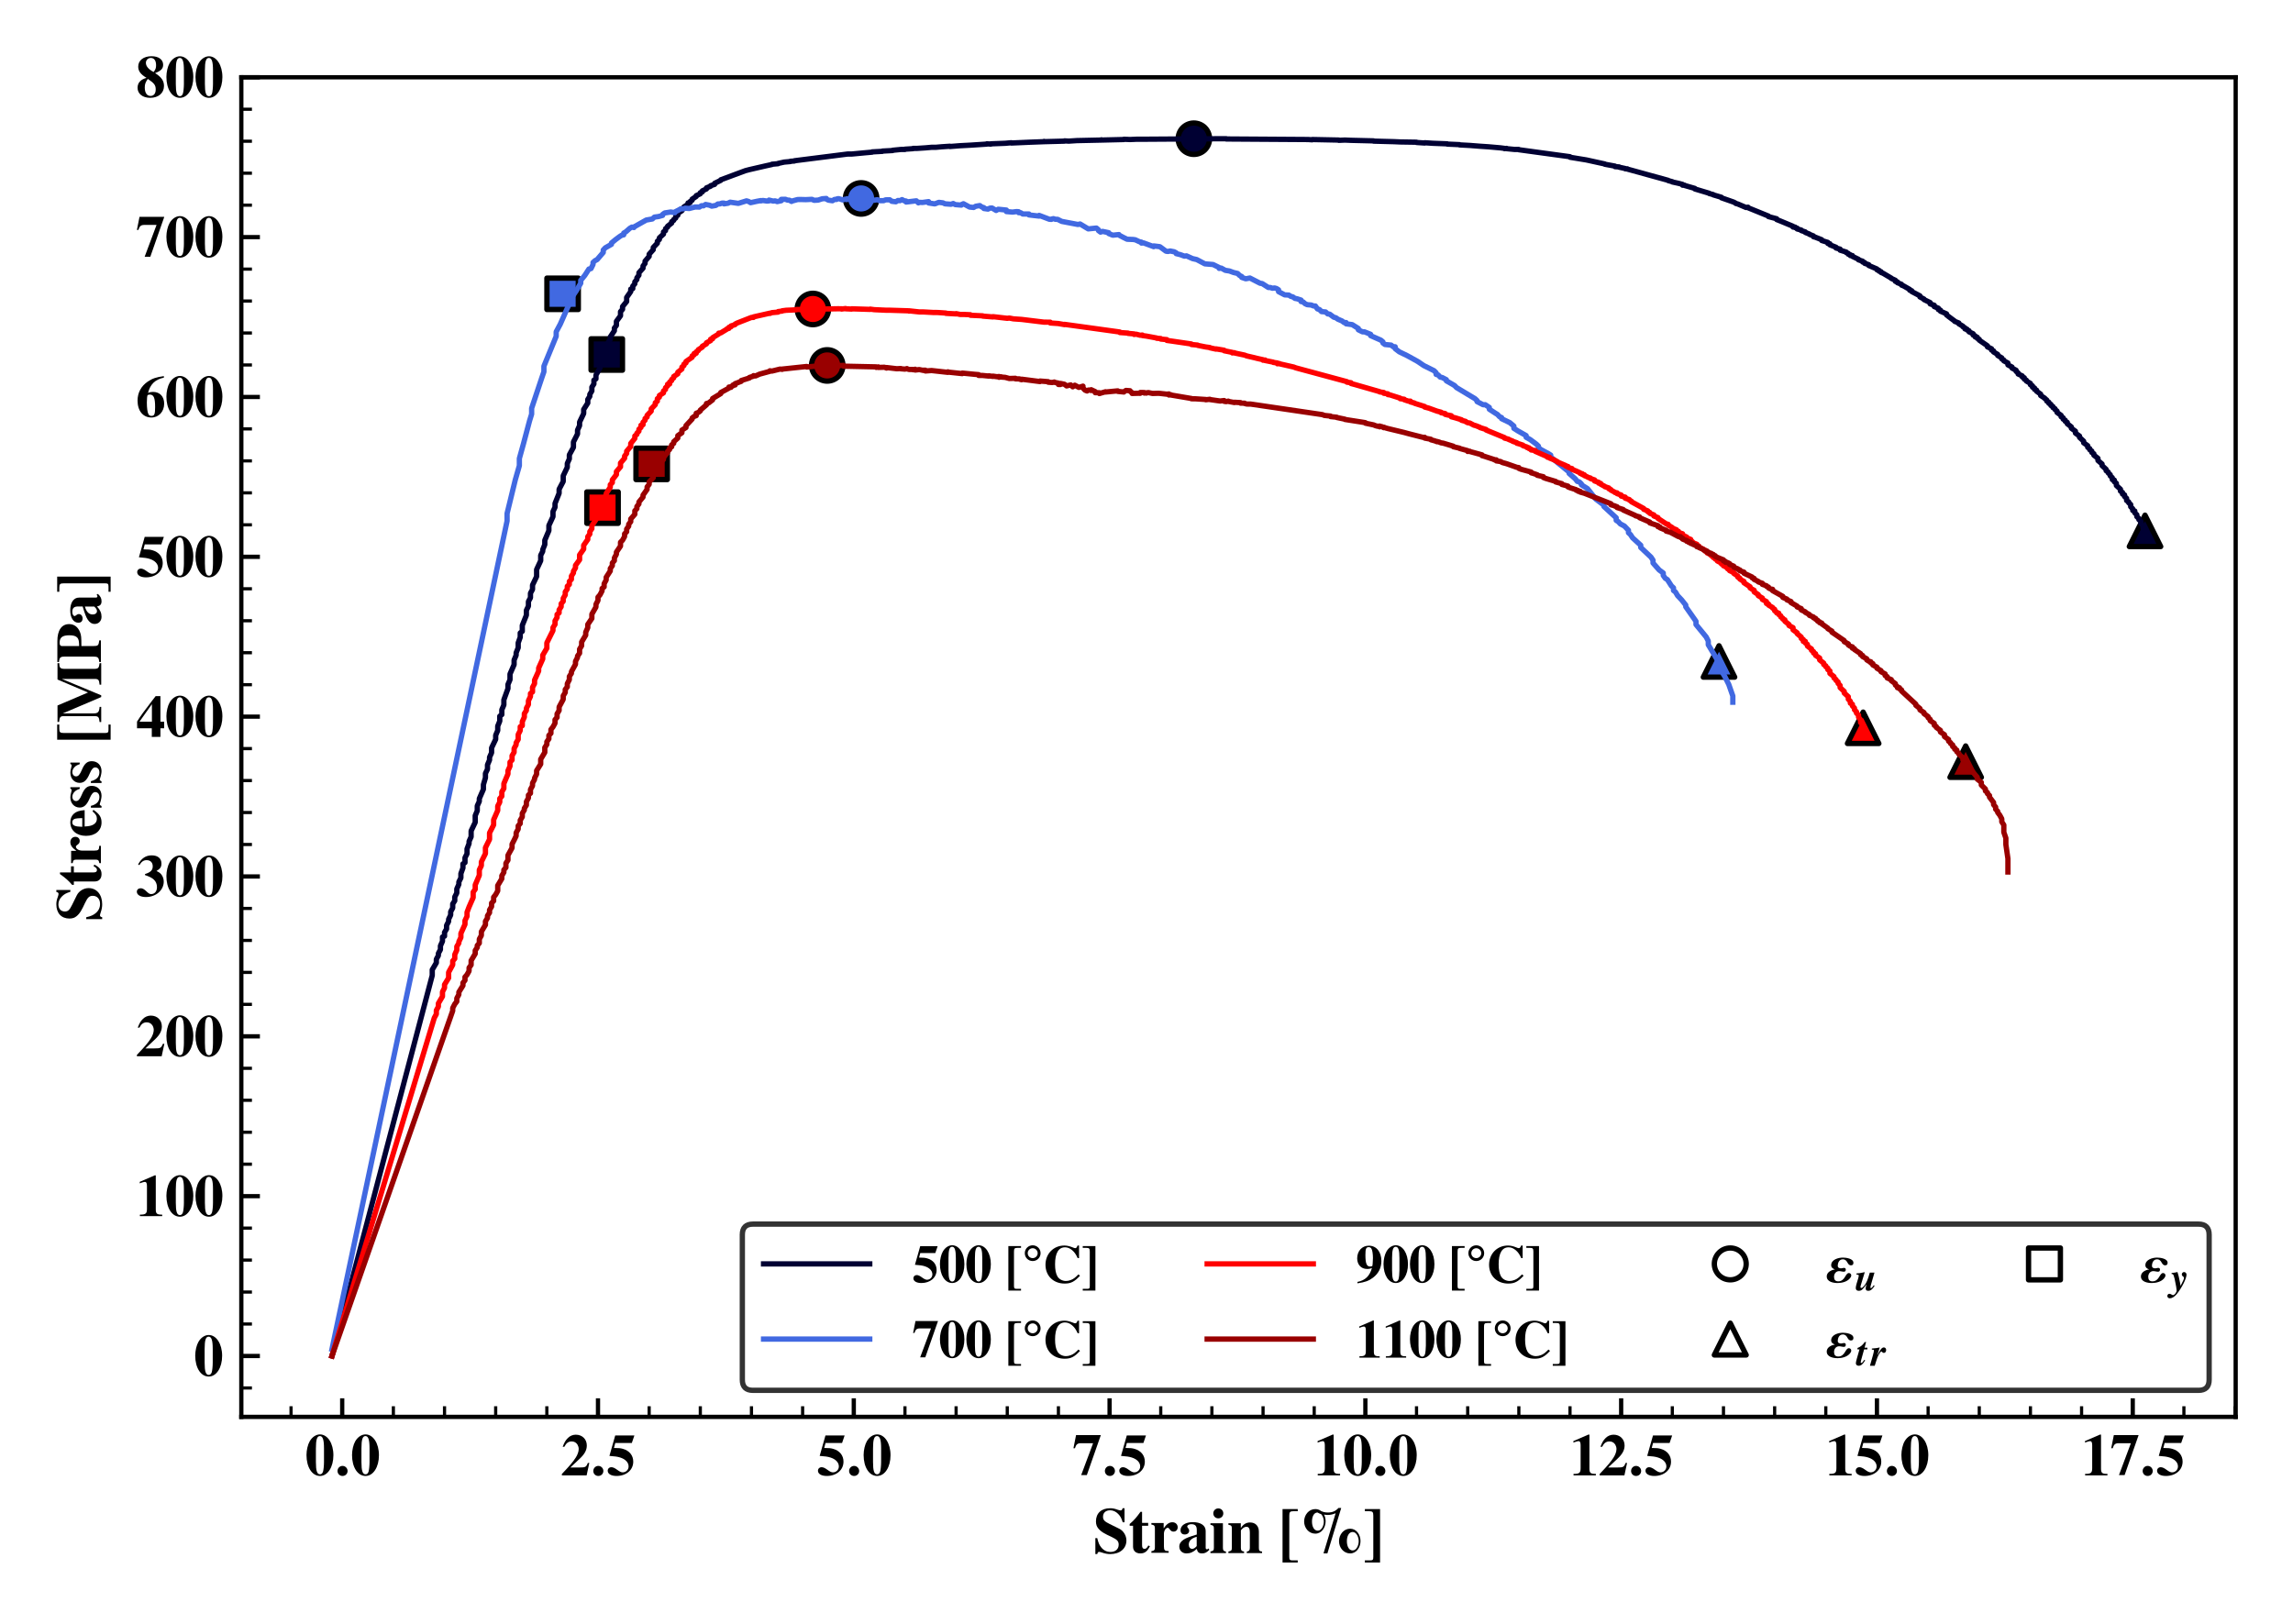 <?xml version="1.0" encoding="utf-8" standalone="no"?>
<!DOCTYPE svg PUBLIC "-//W3C//DTD SVG 1.1//EN"
  "http://www.w3.org/Graphics/SVG/1.1/DTD/svg11.dtd">
<svg xmlns:xlink="http://www.w3.org/1999/xlink" width="432pt" height="306pt" viewBox="0 0 432 306" xmlns="http://www.w3.org/2000/svg" version="1.1">
 <defs>
  <style type="text/css">*{stroke-linejoin: round; stroke-linecap: butt}</style>
 </defs>
 <g id="figure_1">
  <g id="patch_1">
   <path d="M 0 306 
L 432 306 
L 432 0 
L 0 0 
z
" style="fill: #ffffff"/>
  </g>
  <g id="axes_1">
   <g id="patch_2">
    <path d="M 45.465 266.997 
L 421.2 266.997 
L 421.2 14.562 
L 45.465 14.562 
z
" style="fill: #ffffff"/>
   </g>
   <g id="PathCollection_1">
    <defs>
     <path id="m86bee49f22" d="M 0 2.958 
C 0.784 2.958 1.537 2.646 2.092 2.092 
C 2.646 1.537 2.958 0.784 2.958 0 
C 2.958 -0.784 2.646 -1.537 2.092 -2.092 
C 1.537 -2.646 0.784 -2.958 0 -2.958 
C -0.784 -2.958 -1.537 -2.646 -2.092 -2.092 
C -2.646 -1.537 -2.958 -0.784 -2.958 0 
C -2.958 0.784 -2.646 1.537 -2.092 2.092 
C -1.537 2.646 -0.784 2.958 0 2.958 
z
" style="stroke: #000000"/>
    </defs>
    <g clip-path="url(#p69f025cfb1)">
     <use xlink:href="#m86bee49f22" x="224.924" y="26.14" style="fill: #000033; stroke: #000000"/>
    </g>
   </g>
   <g id="PathCollection_2">
    <defs>
     <path id="mad653c50b4" d="M 0 -2.958 
L -2.958 2.958 
L 2.958 2.958 
z
" style="stroke: #000000"/>
    </defs>
    <g clip-path="url(#p69f025cfb1)">
     <use xlink:href="#mad653c50b4" x="404.121" y="100.037" style="fill: #000033; stroke: #000000"/>
    </g>
   </g>
   <g id="PathCollection_3">
    <defs>
     <path id="m3b53c4b4af" d="M -2.958 2.958 
L 2.958 2.958 
L 2.958 -2.958 
L -2.958 -2.958 
z
" style="stroke: #000000"/>
    </defs>
    <g clip-path="url(#p69f025cfb1)">
     <use xlink:href="#m3b53c4b4af" x="114.314" y="66.802" style="fill: #000033; stroke: #000000"/>
    </g>
   </g>
   <g id="PathCollection_4">
    <defs>
     <path id="m714b06cefa" d="M 0 2.958 
C 0.784 2.958 1.537 2.646 2.092 2.092 
C 2.646 1.537 2.958 0.784 2.958 0 
C 2.958 -0.784 2.646 -1.537 2.092 -2.092 
C 1.537 -2.646 0.784 -2.958 0 -2.958 
C -0.784 -2.958 -1.537 -2.646 -2.092 -2.092 
C -2.646 -1.537 -2.958 -0.784 -2.958 0 
C -2.958 0.784 -2.646 1.537 -2.092 2.092 
C -1.537 2.646 -0.784 2.958 0 2.958 
z
" style="stroke: #000000"/>
    </defs>
    <g clip-path="url(#p69f025cfb1)">
     <use xlink:href="#m714b06cefa" x="162.235" y="37.393" style="fill: #4169e1; stroke: #000000"/>
    </g>
   </g>
   <g id="PathCollection_5">
    <defs>
     <path id="m25cbc6ecc1" d="M 0 -2.958 
L -2.958 2.958 
L 2.958 2.958 
z
" style="stroke: #000000"/>
    </defs>
    <g clip-path="url(#p69f025cfb1)">
     <use xlink:href="#m25cbc6ecc1" x="323.86" y="124.646" style="fill: #4169e1; stroke: #000000"/>
    </g>
   </g>
   <g id="PathCollection_6">
    <defs>
     <path id="m59f4258af5" d="M -2.958 2.958 
L 2.958 2.958 
L 2.958 -2.958 
L -2.958 -2.958 
z
" style="stroke: #000000"/>
    </defs>
    <g clip-path="url(#p69f025cfb1)">
     <use xlink:href="#m59f4258af5" x="105.996" y="55.367" style="fill: #4169e1; stroke: #000000"/>
    </g>
   </g>
   <g id="PathCollection_7">
    <defs>
     <path id="m1be8a18da1" d="M 0 2.958 
C 0.784 2.958 1.537 2.646 2.092 2.092 
C 2.646 1.537 2.958 0.784 2.958 0 
C 2.958 -0.784 2.646 -1.537 2.092 -2.092 
C 1.537 -2.646 0.784 -2.958 0 -2.958 
C -0.784 -2.958 -1.537 -2.646 -2.092 -2.092 
C -2.646 -1.537 -2.958 -0.784 -2.958 0 
C -2.958 0.784 -2.646 1.537 -2.092 2.092 
C -1.537 2.646 -0.784 2.958 0 2.958 
z
" style="stroke: #000000"/>
    </defs>
    <g clip-path="url(#p69f025cfb1)">
     <use xlink:href="#m1be8a18da1" x="153.147" y="58.225" style="fill: #ff0000; stroke: #000000"/>
    </g>
   </g>
   <g id="PathCollection_8">
    <defs>
     <path id="m52717b6f61" d="M 0 -2.958 
L -2.958 2.958 
L 2.958 2.958 
z
" style="stroke: #000000"/>
    </defs>
    <g clip-path="url(#p69f025cfb1)">
     <use xlink:href="#m52717b6f61" x="351.017" y="137.145" style="fill: #ff0000; stroke: #000000"/>
    </g>
   </g>
   <g id="PathCollection_9">
    <defs>
     <path id="me4eee07f99" d="M -2.958 2.958 
L 2.958 2.958 
L 2.958 -2.958 
L -2.958 -2.958 
z
" style="stroke: #000000"/>
    </defs>
    <g clip-path="url(#p69f025cfb1)">
     <use xlink:href="#me4eee07f99" x="113.515" y="95.659" style="fill: #ff0000; stroke: #000000"/>
    </g>
   </g>
   <g id="PathCollection_10">
    <defs>
     <path id="m58e7897228" d="M 0 2.958 
C 0.784 2.958 1.537 2.646 2.092 2.092 
C 2.646 1.537 2.958 0.784 2.958 0 
C 2.958 -0.784 2.646 -1.537 2.092 -2.092 
C 1.537 -2.646 0.784 -2.958 0 -2.958 
C -0.784 -2.958 -1.537 -2.646 -2.092 -2.092 
C -2.646 -1.537 -2.958 -0.784 -2.958 0 
C -2.958 0.784 -2.646 1.537 -2.092 2.092 
C -1.537 2.646 -0.784 2.958 0 2.958 
z
" style="stroke: #000000"/>
    </defs>
    <g clip-path="url(#p69f025cfb1)">
     <use xlink:href="#m58e7897228" x="155.847" y="68.862" style="fill: #990000; stroke: #000000"/>
    </g>
   </g>
   <g id="PathCollection_11">
    <defs>
     <path id="mbb701fabd3" d="M 0 -2.958 
L -2.958 2.958 
L 2.958 2.958 
z
" style="stroke: #000000"/>
    </defs>
    <g clip-path="url(#p69f025cfb1)">
     <use xlink:href="#mbb701fabd3" x="370.332" y="143.527" style="fill: #990000; stroke: #000000"/>
    </g>
   </g>
   <g id="PathCollection_12">
    <defs>
     <path id="mad734fb2f8" d="M -2.958 2.958 
L 2.958 2.958 
L 2.958 -2.958 
L -2.958 -2.958 
z
" style="stroke: #000000"/>
    </defs>
    <g clip-path="url(#p69f025cfb1)">
     <use xlink:href="#mad734fb2f8" x="122.773" y="87.412" style="fill: #990000; stroke: #000000"/>
    </g>
   </g>
   <g id="matplotlib.axis_1">
    <g id="xtick_1">
     <g id="line2d_1">
      <defs>
       <path id="mf33a95f163" d="M 0 0 
L 0 -3.5 
" style="stroke: #000000; stroke-width: 0.8"/>
      </defs>
      <g>
       <use xlink:href="#mf33a95f163" x="64.472" y="266.997" style="stroke: #000000; stroke-width: 0.8"/>
      </g>
     </g>
     <g id="text_1">
      <!-- $\mathdefault{0.0}$ -->
      <g transform="translate(57.473 278.02) scale(0.11 -0.11)">
       <defs>
        <path id="TeXGyreTermesX-Bold-30" d="M 3046 2166 
C 3046 3440 2426 4403 1600 4403 
C 1184 4403 762 4123 499 3664 
C 294 3313 154 2714 154 2185 
C 154 873 755 -64 1606 -64 
C 2432 -64 3046 886 3046 2166 
z
M 2035 1434 
C 2035 1058 1984 561 1926 389 
C 1856 203 1754 114 1606 114 
C 1286 114 1165 491 1165 1434 
L 1165 2892 
C 1165 3855 1286 4224 1594 4224 
C 1907 4224 2035 3829 2035 2892 
L 2035 1434 
z
" transform="scale(0.016)"/>
        <path id="NewTXBMI-93" d="M 1344 473 
C 1344 768 1101 1017 800 1017 
C 493 1017 262 761 262 473 
C 262 173 493 -64 800 -64 
C 1101 -64 1344 166 1344 473 
z
" transform="scale(0.016)"/>
       </defs>
       <use xlink:href="#TeXGyreTermesX-Bold-30" transform="scale(0.996)"/>
       <use xlink:href="#NewTXBMI-93" transform="translate(51.407 0) scale(0.996)"/>
       <use xlink:href="#TeXGyreTermesX-Bold-30" transform="translate(78.007 0) scale(0.996)"/>
      </g>
     </g>
    </g>
    <g id="xtick_2">
     <g id="line2d_2">
      <g>
       <use xlink:href="#mf33a95f163" x="112.662" y="266.997" style="stroke: #000000; stroke-width: 0.8"/>
      </g>
     </g>
     <g id="text_2">
      <!-- $\mathdefault{2.5}$ -->
      <g transform="translate(105.664 278.02) scale(0.11 -0.11)">
       <defs>
        <path id="TeXGyreTermesX-Bold-32" d="M 3059 1341 
L 2906 1341 
C 2720 884 2643 846 1990 846 
L 1024 846 
L 2061 1824 
C 2566 2301 2790 2726 2790 3210 
C 2790 3889 2298 4373 1606 4373 
C 1286 4373 979 4245 755 4016 
C 506 3768 378 3552 198 3075 
L 378 3075 
C 576 3469 813 3648 1158 3648 
C 1440 3648 1651 3527 1792 3298 
C 1869 3164 1920 2987 1920 2841 
C 1920 2561 1798 2211 1594 1900 
C 1267 1405 1043 1137 109 146 
L 109 0 
L 2771 0 
L 3059 1341 
z
" transform="scale(0.016)"/>
        <path id="TeXGyreTermesX-Bold-35" d="M 3008 4288 
L 947 4288 
L 326 2093 
C 934 2049 1197 2010 1478 1921 
C 2048 1743 2387 1381 2387 960 
C 2387 604 2106 324 1747 324 
C 1600 324 1427 400 1171 591 
C 896 795 704 877 538 877 
C 307 877 141 718 141 496 
C 141 159 512 -64 1082 -64 
C 2138 -64 2886 575 2886 1476 
C 2886 2140 2477 2652 1779 2850 
C 1536 2920 1338 2946 813 2946 
L 954 3481 
L 2733 3481 
L 3008 4288 
z
" transform="scale(0.016)"/>
       </defs>
       <use xlink:href="#TeXGyreTermesX-Bold-32" transform="scale(0.996)"/>
       <use xlink:href="#NewTXBMI-93" transform="translate(51.407 0) scale(0.996)"/>
       <use xlink:href="#TeXGyreTermesX-Bold-35" transform="translate(78.007 0) scale(0.996)"/>
      </g>
     </g>
    </g>
    <g id="xtick_3">
     <g id="line2d_3">
      <g>
       <use xlink:href="#mf33a95f163" x="160.853" y="266.997" style="stroke: #000000; stroke-width: 0.8"/>
      </g>
     </g>
     <g id="text_3">
      <!-- $\mathdefault{5.0}$ -->
      <g transform="translate(153.855 278.02) scale(0.11 -0.11)">
       <use xlink:href="#TeXGyreTermesX-Bold-35" transform="scale(0.996)"/>
       <use xlink:href="#NewTXBMI-93" transform="translate(51.407 0) scale(0.996)"/>
       <use xlink:href="#TeXGyreTermesX-Bold-30" transform="translate(78.007 0) scale(0.996)"/>
      </g>
     </g>
    </g>
    <g id="xtick_4">
     <g id="line2d_4">
      <g>
       <use xlink:href="#mf33a95f163" x="209.044" y="266.997" style="stroke: #000000; stroke-width: 0.8"/>
      </g>
     </g>
     <g id="text_4">
      <!-- $\mathdefault{7.5}$ -->
      <g transform="translate(202.046 278.02) scale(0.11 -0.11)">
       <defs>
        <path id="TeXGyreTermesX-Bold-37" d="M 3053 4327 
L 390 4327 
L 109 2916 
L 269 2916 
C 390 3322 544 3456 896 3456 
L 2221 3456 
L 941 32 
L 1549 32 
L 3053 4327 
z
" transform="scale(0.016)"/>
       </defs>
       <use xlink:href="#TeXGyreTermesX-Bold-37" transform="scale(0.996)"/>
       <use xlink:href="#NewTXBMI-93" transform="translate(51.407 0) scale(0.996)"/>
       <use xlink:href="#TeXGyreTermesX-Bold-35" transform="translate(78.007 0) scale(0.996)"/>
      </g>
     </g>
    </g>
    <g id="xtick_5">
     <g id="line2d_5">
      <g>
       <use xlink:href="#mf33a95f163" x="257.235" y="266.997" style="stroke: #000000; stroke-width: 0.8"/>
      </g>
     </g>
     <g id="text_5">
      <!-- $\mathdefault{10.0}$ -->
      <g transform="translate(247.51 278.02) scale(0.11 -0.11)">
       <defs>
        <path id="TeXGyreTermesX-Bold-31" d="M 2829 0 
L 2829 159 
C 2246 159 2138 255 2138 746 
L 2138 4384 
L 2029 4384 
L 416 3686 
L 416 3521 
C 474 3540 525 3559 544 3572 
C 717 3635 877 3680 960 3680 
C 1120 3680 1190 3540 1190 3241 
L 1190 790 
C 1190 267 1062 159 429 159 
L 429 0 
L 2829 0 
z
" transform="scale(0.016)"/>
       </defs>
       <use xlink:href="#TeXGyreTermesX-Bold-31" transform="scale(0.996)"/>
       <use xlink:href="#TeXGyreTermesX-Bold-30" transform="translate(49.813 0) scale(0.996)"/>
       <use xlink:href="#NewTXBMI-93" transform="translate(101.22 0) scale(0.996)"/>
       <use xlink:href="#TeXGyreTermesX-Bold-30" transform="translate(127.821 0) scale(0.996)"/>
      </g>
     </g>
    </g>
    <g id="xtick_6">
     <g id="line2d_6">
      <g>
       <use xlink:href="#mf33a95f163" x="305.426" y="266.997" style="stroke: #000000; stroke-width: 0.8"/>
      </g>
     </g>
     <g id="text_6">
      <!-- $\mathdefault{12.5}$ -->
      <g transform="translate(295.701 278.02) scale(0.11 -0.11)">
       <use xlink:href="#TeXGyreTermesX-Bold-31" transform="scale(0.996)"/>
       <use xlink:href="#TeXGyreTermesX-Bold-32" transform="translate(49.813 0) scale(0.996)"/>
       <use xlink:href="#NewTXBMI-93" transform="translate(101.22 0) scale(0.996)"/>
       <use xlink:href="#TeXGyreTermesX-Bold-35" transform="translate(127.821 0) scale(0.996)"/>
      </g>
     </g>
    </g>
    <g id="xtick_7">
     <g id="line2d_7">
      <g>
       <use xlink:href="#mf33a95f163" x="353.617" y="266.997" style="stroke: #000000; stroke-width: 0.8"/>
      </g>
     </g>
     <g id="text_7">
      <!-- $\mathdefault{15.0}$ -->
      <g transform="translate(343.892 278.02) scale(0.11 -0.11)">
       <use xlink:href="#TeXGyreTermesX-Bold-31" transform="scale(0.996)"/>
       <use xlink:href="#TeXGyreTermesX-Bold-35" transform="translate(49.813 0) scale(0.996)"/>
       <use xlink:href="#NewTXBMI-93" transform="translate(101.22 0) scale(0.996)"/>
       <use xlink:href="#TeXGyreTermesX-Bold-30" transform="translate(127.821 0) scale(0.996)"/>
      </g>
     </g>
    </g>
    <g id="xtick_8">
     <g id="line2d_8">
      <g>
       <use xlink:href="#mf33a95f163" x="401.808" y="266.997" style="stroke: #000000; stroke-width: 0.8"/>
      </g>
     </g>
     <g id="text_8">
      <!-- $\mathdefault{17.5}$ -->
      <g transform="translate(392.083 278.02) scale(0.11 -0.11)">
       <use xlink:href="#TeXGyreTermesX-Bold-31" transform="scale(0.996)"/>
       <use xlink:href="#TeXGyreTermesX-Bold-37" transform="translate(49.813 0) scale(0.996)"/>
       <use xlink:href="#NewTXBMI-93" transform="translate(101.22 0) scale(0.996)"/>
       <use xlink:href="#TeXGyreTermesX-Bold-35" transform="translate(127.821 0) scale(0.996)"/>
      </g>
     </g>
    </g>
    <g id="xtick_9">
     <g id="line2d_9">
      <defs>
       <path id="m6a51382848" d="M 0 0 
L 0 -2 
" style="stroke: #000000; stroke-width: 0.6"/>
      </defs>
      <g>
       <use xlink:href="#m6a51382848" x="54.833" y="266.997" style="stroke: #000000; stroke-width: 0.6"/>
      </g>
     </g>
    </g>
    <g id="xtick_10">
     <g id="line2d_10">
      <g>
       <use xlink:href="#m6a51382848" x="74.11" y="266.997" style="stroke: #000000; stroke-width: 0.6"/>
      </g>
     </g>
    </g>
    <g id="xtick_11">
     <g id="line2d_11">
      <g>
       <use xlink:href="#m6a51382848" x="83.748" y="266.997" style="stroke: #000000; stroke-width: 0.6"/>
      </g>
     </g>
    </g>
    <g id="xtick_12">
     <g id="line2d_12">
      <g>
       <use xlink:href="#m6a51382848" x="93.386" y="266.997" style="stroke: #000000; stroke-width: 0.6"/>
      </g>
     </g>
    </g>
    <g id="xtick_13">
     <g id="line2d_13">
      <g>
       <use xlink:href="#m6a51382848" x="103.024" y="266.997" style="stroke: #000000; stroke-width: 0.6"/>
      </g>
     </g>
    </g>
    <g id="xtick_14">
     <g id="line2d_14">
      <g>
       <use xlink:href="#m6a51382848" x="122.301" y="266.997" style="stroke: #000000; stroke-width: 0.6"/>
      </g>
     </g>
    </g>
    <g id="xtick_15">
     <g id="line2d_15">
      <g>
       <use xlink:href="#m6a51382848" x="131.939" y="266.997" style="stroke: #000000; stroke-width: 0.6"/>
      </g>
     </g>
    </g>
    <g id="xtick_16">
     <g id="line2d_16">
      <g>
       <use xlink:href="#m6a51382848" x="141.577" y="266.997" style="stroke: #000000; stroke-width: 0.6"/>
      </g>
     </g>
    </g>
    <g id="xtick_17">
     <g id="line2d_17">
      <g>
       <use xlink:href="#m6a51382848" x="151.215" y="266.997" style="stroke: #000000; stroke-width: 0.6"/>
      </g>
     </g>
    </g>
    <g id="xtick_18">
     <g id="line2d_18">
      <g>
       <use xlink:href="#m6a51382848" x="170.492" y="266.997" style="stroke: #000000; stroke-width: 0.6"/>
      </g>
     </g>
    </g>
    <g id="xtick_19">
     <g id="line2d_19">
      <g>
       <use xlink:href="#m6a51382848" x="180.13" y="266.997" style="stroke: #000000; stroke-width: 0.6"/>
      </g>
     </g>
    </g>
    <g id="xtick_20">
     <g id="line2d_20">
      <g>
       <use xlink:href="#m6a51382848" x="189.768" y="266.997" style="stroke: #000000; stroke-width: 0.6"/>
      </g>
     </g>
    </g>
    <g id="xtick_21">
     <g id="line2d_21">
      <g>
       <use xlink:href="#m6a51382848" x="199.406" y="266.997" style="stroke: #000000; stroke-width: 0.6"/>
      </g>
     </g>
    </g>
    <g id="xtick_22">
     <g id="line2d_22">
      <g>
       <use xlink:href="#m6a51382848" x="218.683" y="266.997" style="stroke: #000000; stroke-width: 0.6"/>
      </g>
     </g>
    </g>
    <g id="xtick_23">
     <g id="line2d_23">
      <g>
       <use xlink:href="#m6a51382848" x="228.321" y="266.997" style="stroke: #000000; stroke-width: 0.6"/>
      </g>
     </g>
    </g>
    <g id="xtick_24">
     <g id="line2d_24">
      <g>
       <use xlink:href="#m6a51382848" x="237.959" y="266.997" style="stroke: #000000; stroke-width: 0.6"/>
      </g>
     </g>
    </g>
    <g id="xtick_25">
     <g id="line2d_25">
      <g>
       <use xlink:href="#m6a51382848" x="247.597" y="266.997" style="stroke: #000000; stroke-width: 0.6"/>
      </g>
     </g>
    </g>
    <g id="xtick_26">
     <g id="line2d_26">
      <g>
       <use xlink:href="#m6a51382848" x="266.873" y="266.997" style="stroke: #000000; stroke-width: 0.6"/>
      </g>
     </g>
    </g>
    <g id="xtick_27">
     <g id="line2d_27">
      <g>
       <use xlink:href="#m6a51382848" x="276.512" y="266.997" style="stroke: #000000; stroke-width: 0.6"/>
      </g>
     </g>
    </g>
    <g id="xtick_28">
     <g id="line2d_28">
      <g>
       <use xlink:href="#m6a51382848" x="286.15" y="266.997" style="stroke: #000000; stroke-width: 0.6"/>
      </g>
     </g>
    </g>
    <g id="xtick_29">
     <g id="line2d_29">
      <g>
       <use xlink:href="#m6a51382848" x="295.788" y="266.997" style="stroke: #000000; stroke-width: 0.6"/>
      </g>
     </g>
    </g>
    <g id="xtick_30">
     <g id="line2d_30">
      <g>
       <use xlink:href="#m6a51382848" x="315.064" y="266.997" style="stroke: #000000; stroke-width: 0.6"/>
      </g>
     </g>
    </g>
    <g id="xtick_31">
     <g id="line2d_31">
      <g>
       <use xlink:href="#m6a51382848" x="324.703" y="266.997" style="stroke: #000000; stroke-width: 0.6"/>
      </g>
     </g>
    </g>
    <g id="xtick_32">
     <g id="line2d_32">
      <g>
       <use xlink:href="#m6a51382848" x="334.341" y="266.997" style="stroke: #000000; stroke-width: 0.6"/>
      </g>
     </g>
    </g>
    <g id="xtick_33">
     <g id="line2d_33">
      <g>
       <use xlink:href="#m6a51382848" x="343.979" y="266.997" style="stroke: #000000; stroke-width: 0.6"/>
      </g>
     </g>
    </g>
    <g id="xtick_34">
     <g id="line2d_34">
      <g>
       <use xlink:href="#m6a51382848" x="363.255" y="266.997" style="stroke: #000000; stroke-width: 0.6"/>
      </g>
     </g>
    </g>
    <g id="xtick_35">
     <g id="line2d_35">
      <g>
       <use xlink:href="#m6a51382848" x="372.893" y="266.997" style="stroke: #000000; stroke-width: 0.6"/>
      </g>
     </g>
    </g>
    <g id="xtick_36">
     <g id="line2d_36">
      <g>
       <use xlink:href="#m6a51382848" x="382.532" y="266.997" style="stroke: #000000; stroke-width: 0.6"/>
      </g>
     </g>
    </g>
    <g id="xtick_37">
     <g id="line2d_37">
      <g>
       <use xlink:href="#m6a51382848" x="392.17" y="266.997" style="stroke: #000000; stroke-width: 0.6"/>
      </g>
     </g>
    </g>
    <g id="xtick_38">
     <g id="line2d_38">
      <g>
       <use xlink:href="#m6a51382848" x="411.446" y="266.997" style="stroke: #000000; stroke-width: 0.6"/>
      </g>
     </g>
    </g>
    <g id="xtick_39">
     <g id="line2d_39">
      <g>
       <use xlink:href="#m6a51382848" x="421.084" y="266.997" style="stroke: #000000; stroke-width: 0.6"/>
      </g>
     </g>
    </g>
    <g id="text_9">
     <!-- \textbf{Strain [\%]} -->
     <g transform="translate(205.937 292.606) scale(0.12 -0.12)">
      <defs>
       <path id="TeXGyreTermesX-Bold-53" d="M 3283 1212 
C 3283 1689 2995 2165 2579 2369 
L 1638 2833 
C 1120 3086 979 3239 979 3550 
C 979 3944 1248 4185 1683 4185 
C 1971 4185 2240 4065 2470 3829 
C 2688 3607 2790 3421 2918 3008 
L 3098 3008 
L 3098 4388 
L 2906 4388 
C 2861 4217 2816 4173 2701 4173 
C 2643 4173 2566 4192 2432 4237 
C 2138 4348 1933 4388 1683 4388 
C 813 4388 282 3898 282 3090 
C 282 2931 307 2798 352 2670 
C 486 2333 832 2035 1376 1774 
L 1805 1570 
C 2368 1303 2522 1138 2522 801 
C 2522 362 2208 82 1715 82 
C 1344 82 1037 235 794 540 
C 608 775 518 991 410 1443 
L 224 1443 
L 224 -128 
L 410 -128 
C 448 38 499 88 602 88 
C 653 88 723 69 864 25 
C 1178 -83 1414 -128 1696 -128 
C 2643 -128 3283 412 3283 1212 
z
" transform="scale(0.016)"/>
       <path id="TeXGyreTermesX-Bold-74" d="M 2125 648 
L 1965 718 
C 1837 476 1734 387 1600 387 
C 1421 387 1350 495 1350 750 
L 1350 2664 
L 1952 2664 
L 1952 2944 
L 1350 2944 
L 1350 4032 
L 1190 4032 
C 800 3479 544 3190 128 2836 
L 128 2664 
L 461 2664 
L 461 603 
C 461 190 736 -64 1178 -64 
C 1606 -64 1862 126 2125 648 
z
" transform="scale(0.016)"/>
       <path id="TeXGyreTermesX-Bold-72" d="M 2778 2512 
C 2778 2798 2560 3008 2259 3008 
C 1939 3008 1696 2836 1395 2410 
L 1395 2932 
L 186 2932 
L 186 2779 
C 461 2741 531 2658 531 2404 
L 531 533 
C 531 272 467 203 186 152 
L 186 0 
L 1888 0 
L 1888 165 
C 1498 165 1421 248 1421 645 
L 1421 1854 
C 1421 2186 1600 2461 1811 2461 
C 1862 2461 1920 2417 1990 2315 
C 2112 2143 2208 2086 2374 2086 
C 2611 2086 2778 2264 2778 2512 
z
" transform="scale(0.016)"/>
       <path id="TeXGyreTermesX-Bold-61" d="M 3123 297 
L 3027 430 
L 2963 366 
C 2944 347 2925 341 2893 341 
C 2803 341 2758 392 2758 499 
L 2758 2152 
C 2758 2689 2272 3019 1491 3019 
C 768 3019 282 2696 282 2221 
C 282 1955 435 1803 698 1803 
C 954 1803 1133 1955 1133 2170 
C 1133 2259 1101 2341 1018 2442 
C 960 2506 941 2543 941 2581 
C 941 2714 1114 2816 1344 2816 
C 1722 2816 1882 2645 1882 2259 
L 1882 1797 
C 1133 1569 832 1455 589 1296 
C 301 1107 160 885 160 607 
C 160 221 454 -64 864 -64 
C 1235 -64 1530 63 1882 380 
C 1952 57 2093 -64 2406 -64 
C 2682 -64 2880 38 3123 297 
z
M 1875 658 
C 1702 462 1574 386 1421 386 
C 1229 386 1094 556 1094 810 
C 1094 1176 1363 1436 1875 1575 
L 1875 658 
z
" transform="scale(0.016)"/>
       <path id="TeXGyreTermesX-Bold-69" d="M 1632 -32 
L 1632 121 
C 1408 152 1331 241 1331 484 
L 1331 2908 
L 102 2908 
L 102 2755 
C 384 2698 442 2641 442 2379 
L 442 503 
C 442 241 397 191 102 121 
L 102 -32 
L 1632 -32 
z
M 1370 3882 
C 1370 4162 1152 4372 877 4372 
C 602 4372 384 4162 384 3882 
C 384 3602 602 3392 877 3392 
C 1152 3392 1370 3602 1370 3882 
z
" transform="scale(0.016)"/>
       <path id="TeXGyreTermesX-Bold-6e" d="M 3450 -32 
L 3450 121 
C 3200 140 3136 216 3136 484 
L 3136 2086 
C 3136 2635 2797 2986 2272 2986 
C 1888 2986 1594 2808 1357 2432 
L 1357 2910 
L 134 2910 
L 134 2757 
C 416 2713 474 2649 474 2381 
L 474 503 
C 474 235 422 178 134 121 
L 134 -32 
L 1677 -32 
L 1677 121 
C 1440 152 1363 249 1363 485 
L 1363 2190 
C 1363 2216 1408 2279 1472 2336 
C 1613 2484 1766 2560 1914 2560 
C 2138 2560 2246 2387 2246 2030 
L 2246 484 
C 2246 249 2163 146 1946 121 
L 1946 -32 
L 3450 -32 
z
" transform="scale(0.016)"/>
       <path id="TeXGyreTermesX-Bold-5b" d="M 1926 -960 
L 1926 -750 
L 1414 -750 
C 1152 -750 1094 -686 1094 -413 
L 1094 3650 
C 1094 4020 1165 4096 1523 4096 
L 1926 4096 
L 1926 4306 
L 429 4306 
L 429 -960 
L 1926 -960 
z
" transform="scale(0.016)"/>
       <path id="TeXGyreTermesX-Bold-25" d="M 6029 1154 
C 6029 1792 5619 2372 5011 2372 
C 4371 2372 3910 1792 3910 1142 
C 3910 492 4378 -64 5011 -64 
C 5619 -64 6029 517 6029 1154 
z
M 4128 4416 
L 3859 4416 
C 3565 4098 3258 3968 2822 3968 
C 2547 3968 2362 4010 2150 4110 
C 1990 4234 1798 4305 1574 4305 
C 934 4305 474 3728 474 3082 
C 474 2435 941 1884 1574 1884 
C 2182 1884 2592 2466 2592 3105 
C 2592 3340 2534 3567 2438 3764 
C 2560 3739 2682 3726 2810 3726 
C 3066 3726 3315 3784 3578 3898 
L 2381 -64 
L 2765 -64 
L 4128 4416 
z
M 5850 1141 
C 5850 726 5626 229 5254 229 
C 4858 229 4685 688 4685 1141 
C 4685 1589 4858 2048 5254 2048 
C 5626 2048 5850 1551 5850 1141 
z
M 2413 3076 
C 2413 2666 2189 2176 1818 2176 
C 1421 2176 1248 2634 1248 3085 
C 1248 3517 1414 3968 1792 3968 
C 1907 3900 2035 3844 2157 3801 
C 2323 3621 2413 3329 2413 3076 
z
" transform="scale(0.016)"/>
       <path id="TeXGyreTermesX-Bold-5d" d="M 1702 -960 
L 1702 4306 
L 205 4306 
L 205 4096 
L 608 4096 
C 966 4096 1037 4020 1037 3650 
L 1037 -413 
C 1037 -693 986 -750 717 -750 
L 205 -750 
L 205 -960 
L 1702 -960 
z
" transform="scale(0.016)"/>
      </defs>
      <use xlink:href="#TeXGyreTermesX-Bold-53" transform="scale(0.996)"/>
      <use xlink:href="#TeXGyreTermesX-Bold-74" transform="translate(55.392 0) scale(0.996)"/>
      <use xlink:href="#TeXGyreTermesX-Bold-72" transform="translate(88.568 0) scale(0.996)"/>
      <use xlink:href="#TeXGyreTermesX-Bold-61" transform="translate(132.802 0) scale(0.996)"/>
      <use xlink:href="#TeXGyreTermesX-Bold-69" transform="translate(182.615 0) scale(0.996)"/>
      <use xlink:href="#TeXGyreTermesX-Bold-6e" transform="translate(210.311 0) scale(0.996)"/>
      <use xlink:href="#TeXGyreTermesX-Bold-5b" transform="translate(290.61 0) scale(0.996)"/>
      <use xlink:href="#TeXGyreTermesX-Bold-25" transform="translate(323.786 0) scale(0.996)"/>
      <use xlink:href="#TeXGyreTermesX-Bold-5d" transform="translate(423.412 0) scale(0.996)"/>
     </g>
    </g>
   </g>
   <g id="matplotlib.axis_2">
    <g id="ytick_1">
     <g id="line2d_40">
      <defs>
       <path id="m4461946ad5" d="M 0 0 
L 3.5 0 
" style="stroke: #000000; stroke-width: 0.8"/>
      </defs>
      <g>
       <use xlink:href="#m4461946ad5" x="45.465" y="255.525" style="stroke: #000000; stroke-width: 0.8"/>
      </g>
     </g>
     <g id="text_10">
      <!-- $\mathdefault{0}$ -->
      <g transform="translate(36.511 259.287) scale(0.11 -0.11)">
       <use xlink:href="#TeXGyreTermesX-Bold-30" transform="scale(0.996)"/>
      </g>
     </g>
    </g>
    <g id="ytick_2">
     <g id="line2d_41">
      <g>
       <use xlink:href="#m4461946ad5" x="45.465" y="225.405" style="stroke: #000000; stroke-width: 0.8"/>
      </g>
     </g>
     <g id="text_11">
      <!-- $\mathdefault{100}$ -->
      <g transform="translate(25.601 229.167) scale(0.11 -0.11)">
       <use xlink:href="#TeXGyreTermesX-Bold-31" transform="scale(0.996)"/>
       <use xlink:href="#TeXGyreTermesX-Bold-30" transform="translate(49.813 0) scale(0.996)"/>
       <use xlink:href="#TeXGyreTermesX-Bold-30" transform="translate(99.626 0) scale(0.996)"/>
      </g>
     </g>
    </g>
    <g id="ytick_3">
     <g id="line2d_42">
      <g>
       <use xlink:href="#m4461946ad5" x="45.465" y="195.284" style="stroke: #000000; stroke-width: 0.8"/>
      </g>
     </g>
     <g id="text_12">
      <!-- $\mathdefault{200}$ -->
      <g transform="translate(25.601 199.046) scale(0.11 -0.11)">
       <use xlink:href="#TeXGyreTermesX-Bold-32" transform="scale(0.996)"/>
       <use xlink:href="#TeXGyreTermesX-Bold-30" transform="translate(49.813 0) scale(0.996)"/>
       <use xlink:href="#TeXGyreTermesX-Bold-30" transform="translate(99.626 0) scale(0.996)"/>
      </g>
     </g>
    </g>
    <g id="ytick_4">
     <g id="line2d_43">
      <g>
       <use xlink:href="#m4461946ad5" x="45.465" y="165.164" style="stroke: #000000; stroke-width: 0.8"/>
      </g>
     </g>
     <g id="text_13">
      <!-- $\mathdefault{300}$ -->
      <g transform="translate(25.601 168.926) scale(0.11 -0.11)">
       <defs>
        <path id="TeXGyreTermesX-Bold-33" d="M 2995 1596 
C 2995 1889 2899 2164 2714 2387 
C 2579 2540 2470 2617 2214 2732 
C 2624 2981 2746 3165 2746 3541 
C 2746 4090 2355 4416 1702 4416 
C 1069 4416 589 4097 237 3440 
L 371 3364 
C 614 3753 826 3900 1158 3900 
C 1562 3900 1811 3645 1811 3242 
C 1811 2822 1587 2598 979 2406 
L 979 2297 
C 1510 2112 1722 2004 1952 1786 
C 2150 1601 2266 1314 2266 1007 
C 2266 548 2022 254 1638 254 
C 1485 254 1363 324 1152 528 
C 902 778 710 880 518 880 
C 275 880 102 728 102 510 
C 102 166 493 -64 1082 -64 
C 2150 -64 2995 664 2995 1596 
z
" transform="scale(0.016)"/>
       </defs>
       <use xlink:href="#TeXGyreTermesX-Bold-33" transform="scale(0.996)"/>
       <use xlink:href="#TeXGyreTermesX-Bold-30" transform="translate(49.813 0) scale(0.996)"/>
       <use xlink:href="#TeXGyreTermesX-Bold-30" transform="translate(99.626 0) scale(0.996)"/>
      </g>
     </g>
    </g>
    <g id="ytick_5">
     <g id="line2d_44">
      <g>
       <use xlink:href="#m4461946ad5" x="45.465" y="135.044" style="stroke: #000000; stroke-width: 0.8"/>
      </g>
     </g>
     <g id="text_14">
      <!-- $\mathdefault{400}$ -->
      <g transform="translate(25.601 138.805) scale(0.11 -0.11)">
       <defs>
        <path id="TeXGyreTermesX-Bold-34" d="M 3040 896 
L 3040 1602 
L 2637 1602 
L 2637 4352 
L 2125 4352 
L 1747 3863 
C 928 2803 506 2219 122 1615 
L 122 896 
L 1709 896 
L 1709 -32 
L 2637 -32 
L 2637 896 
L 3040 896 
z
M 1722 1602 
L 384 1602 
L 1722 3488 
L 1722 1602 
z
" transform="scale(0.016)"/>
       </defs>
       <use xlink:href="#TeXGyreTermesX-Bold-34" transform="scale(0.996)"/>
       <use xlink:href="#TeXGyreTermesX-Bold-30" transform="translate(49.813 0) scale(0.996)"/>
       <use xlink:href="#TeXGyreTermesX-Bold-30" transform="translate(99.626 0) scale(0.996)"/>
      </g>
     </g>
    </g>
    <g id="ytick_6">
     <g id="line2d_45">
      <g>
       <use xlink:href="#m4461946ad5" x="45.465" y="104.923" style="stroke: #000000; stroke-width: 0.8"/>
      </g>
     </g>
     <g id="text_15">
      <!-- $\mathdefault{500}$ -->
      <g transform="translate(25.601 108.685) scale(0.11 -0.11)">
       <use xlink:href="#TeXGyreTermesX-Bold-35" transform="scale(0.996)"/>
       <use xlink:href="#TeXGyreTermesX-Bold-30" transform="translate(49.813 0) scale(0.996)"/>
       <use xlink:href="#TeXGyreTermesX-Bold-30" transform="translate(99.626 0) scale(0.996)"/>
      </g>
     </g>
    </g>
    <g id="ytick_7">
     <g id="line2d_46">
      <g>
       <use xlink:href="#m4461946ad5" x="45.465" y="74.803" style="stroke: #000000; stroke-width: 0.8"/>
      </g>
     </g>
     <g id="text_16">
      <!-- $\mathdefault{600}$ -->
      <g transform="translate(25.601 78.564) scale(0.11 -0.11)">
       <defs>
        <path id="TeXGyreTermesX-Bold-36" d="M 3040 1427 
C 3040 2193 2573 2688 1843 2688 
C 1638 2688 1498 2663 1306 2580 
C 1542 3515 2074 4030 3008 4221 
L 3008 4387 
C 2157 4266 1760 4126 1274 3796 
C 557 3307 179 2596 179 1752 
C 179 654 768 -64 1664 -64 
C 2458 -64 3040 564 3040 1427 
z
M 2067 1046 
C 2067 298 1990 108 1677 108 
C 1530 108 1414 172 1350 291 
C 1242 501 1178 964 1178 1553 
C 1178 1946 1216 2307 1261 2339 
C 1312 2377 1402 2402 1491 2402 
C 1920 2402 2067 2054 2067 1046 
z
" transform="scale(0.016)"/>
       </defs>
       <use xlink:href="#TeXGyreTermesX-Bold-36" transform="scale(0.996)"/>
       <use xlink:href="#TeXGyreTermesX-Bold-30" transform="translate(49.813 0) scale(0.996)"/>
       <use xlink:href="#TeXGyreTermesX-Bold-30" transform="translate(99.626 0) scale(0.996)"/>
      </g>
     </g>
    </g>
    <g id="ytick_8">
     <g id="line2d_47">
      <g>
       <use xlink:href="#m4461946ad5" x="45.465" y="44.682" style="stroke: #000000; stroke-width: 0.8"/>
      </g>
     </g>
     <g id="text_17">
      <!-- $\mathdefault{700}$ -->
      <g transform="translate(25.601 48.444) scale(0.11 -0.11)">
       <use xlink:href="#TeXGyreTermesX-Bold-37" transform="scale(0.996)"/>
       <use xlink:href="#TeXGyreTermesX-Bold-30" transform="translate(49.813 0) scale(0.996)"/>
       <use xlink:href="#TeXGyreTermesX-Bold-30" transform="translate(99.626 0) scale(0.996)"/>
      </g>
     </g>
    </g>
    <g id="ytick_9">
     <g id="line2d_48">
      <g>
       <use xlink:href="#m4461946ad5" x="45.465" y="14.562" style="stroke: #000000; stroke-width: 0.8"/>
      </g>
     </g>
     <g id="text_18">
      <!-- $\mathdefault{800}$ -->
      <g transform="translate(25.601 18.323) scale(0.11 -0.11)">
       <defs>
        <path id="TeXGyreTermesX-Bold-38" d="M 3021 1212 
C 3021 1768 2746 2164 2061 2597 
C 2675 2815 2931 3075 2931 3483 
C 2931 4051 2445 4409 1683 4409 
C 819 4409 250 3961 250 3292 
C 250 2814 506 2462 1139 2086 
C 774 1965 627 1881 461 1722 
C 275 1543 179 1301 179 1020 
C 179 370 723 -64 1536 -64 
C 2426 -64 3021 447 3021 1212 
z
M 2170 3439 
C 2170 3139 2118 2993 1907 2712 
C 1370 2986 1075 3337 1075 3694 
C 1075 3994 1306 4224 1606 4224 
C 1965 4224 2170 3937 2170 3439 
z
M 2131 829 
C 2131 402 1920 140 1574 140 
C 1184 140 954 478 954 1046 
C 954 1397 1024 1595 1280 1971 
C 1978 1505 2131 1301 2131 829 
z
" transform="scale(0.016)"/>
       </defs>
       <use xlink:href="#TeXGyreTermesX-Bold-38" transform="scale(0.996)"/>
       <use xlink:href="#TeXGyreTermesX-Bold-30" transform="translate(49.813 0) scale(0.996)"/>
       <use xlink:href="#TeXGyreTermesX-Bold-30" transform="translate(99.626 0) scale(0.996)"/>
      </g>
     </g>
    </g>
    <g id="ytick_10">
     <g id="line2d_49">
      <defs>
       <path id="mc5101c80dc" d="M 0 0 
L 2 0 
" style="stroke: #000000; stroke-width: 0.6"/>
      </defs>
      <g>
       <use xlink:href="#mc5101c80dc" x="45.465" y="261.549" style="stroke: #000000; stroke-width: 0.6"/>
      </g>
     </g>
    </g>
    <g id="ytick_11">
     <g id="line2d_50">
      <g>
       <use xlink:href="#mc5101c80dc" x="45.465" y="249.501" style="stroke: #000000; stroke-width: 0.6"/>
      </g>
     </g>
    </g>
    <g id="ytick_12">
     <g id="line2d_51">
      <g>
       <use xlink:href="#mc5101c80dc" x="45.465" y="243.477" style="stroke: #000000; stroke-width: 0.6"/>
      </g>
     </g>
    </g>
    <g id="ytick_13">
     <g id="line2d_52">
      <g>
       <use xlink:href="#mc5101c80dc" x="45.465" y="237.453" style="stroke: #000000; stroke-width: 0.6"/>
      </g>
     </g>
    </g>
    <g id="ytick_14">
     <g id="line2d_53">
      <g>
       <use xlink:href="#mc5101c80dc" x="45.465" y="231.429" style="stroke: #000000; stroke-width: 0.6"/>
      </g>
     </g>
    </g>
    <g id="ytick_15">
     <g id="line2d_54">
      <g>
       <use xlink:href="#mc5101c80dc" x="45.465" y="219.381" style="stroke: #000000; stroke-width: 0.6"/>
      </g>
     </g>
    </g>
    <g id="ytick_16">
     <g id="line2d_55">
      <g>
       <use xlink:href="#mc5101c80dc" x="45.465" y="213.357" style="stroke: #000000; stroke-width: 0.6"/>
      </g>
     </g>
    </g>
    <g id="ytick_17">
     <g id="line2d_56">
      <g>
       <use xlink:href="#mc5101c80dc" x="45.465" y="207.333" style="stroke: #000000; stroke-width: 0.6"/>
      </g>
     </g>
    </g>
    <g id="ytick_18">
     <g id="line2d_57">
      <g>
       <use xlink:href="#mc5101c80dc" x="45.465" y="201.309" style="stroke: #000000; stroke-width: 0.6"/>
      </g>
     </g>
    </g>
    <g id="ytick_19">
     <g id="line2d_58">
      <g>
       <use xlink:href="#mc5101c80dc" x="45.465" y="189.26" style="stroke: #000000; stroke-width: 0.6"/>
      </g>
     </g>
    </g>
    <g id="ytick_20">
     <g id="line2d_59">
      <g>
       <use xlink:href="#mc5101c80dc" x="45.465" y="183.236" style="stroke: #000000; stroke-width: 0.6"/>
      </g>
     </g>
    </g>
    <g id="ytick_21">
     <g id="line2d_60">
      <g>
       <use xlink:href="#mc5101c80dc" x="45.465" y="177.212" style="stroke: #000000; stroke-width: 0.6"/>
      </g>
     </g>
    </g>
    <g id="ytick_22">
     <g id="line2d_61">
      <g>
       <use xlink:href="#mc5101c80dc" x="45.465" y="171.188" style="stroke: #000000; stroke-width: 0.6"/>
      </g>
     </g>
    </g>
    <g id="ytick_23">
     <g id="line2d_62">
      <g>
       <use xlink:href="#mc5101c80dc" x="45.465" y="159.14" style="stroke: #000000; stroke-width: 0.6"/>
      </g>
     </g>
    </g>
    <g id="ytick_24">
     <g id="line2d_63">
      <g>
       <use xlink:href="#mc5101c80dc" x="45.465" y="153.116" style="stroke: #000000; stroke-width: 0.6"/>
      </g>
     </g>
    </g>
    <g id="ytick_25">
     <g id="line2d_64">
      <g>
       <use xlink:href="#mc5101c80dc" x="45.465" y="147.092" style="stroke: #000000; stroke-width: 0.6"/>
      </g>
     </g>
    </g>
    <g id="ytick_26">
     <g id="line2d_65">
      <g>
       <use xlink:href="#mc5101c80dc" x="45.465" y="141.068" style="stroke: #000000; stroke-width: 0.6"/>
      </g>
     </g>
    </g>
    <g id="ytick_27">
     <g id="line2d_66">
      <g>
       <use xlink:href="#mc5101c80dc" x="45.465" y="129.019" style="stroke: #000000; stroke-width: 0.6"/>
      </g>
     </g>
    </g>
    <g id="ytick_28">
     <g id="line2d_67">
      <g>
       <use xlink:href="#mc5101c80dc" x="45.465" y="122.995" style="stroke: #000000; stroke-width: 0.6"/>
      </g>
     </g>
    </g>
    <g id="ytick_29">
     <g id="line2d_68">
      <g>
       <use xlink:href="#mc5101c80dc" x="45.465" y="116.971" style="stroke: #000000; stroke-width: 0.6"/>
      </g>
     </g>
    </g>
    <g id="ytick_30">
     <g id="line2d_69">
      <g>
       <use xlink:href="#mc5101c80dc" x="45.465" y="110.947" style="stroke: #000000; stroke-width: 0.6"/>
      </g>
     </g>
    </g>
    <g id="ytick_31">
     <g id="line2d_70">
      <g>
       <use xlink:href="#mc5101c80dc" x="45.465" y="98.899" style="stroke: #000000; stroke-width: 0.6"/>
      </g>
     </g>
    </g>
    <g id="ytick_32">
     <g id="line2d_71">
      <g>
       <use xlink:href="#mc5101c80dc" x="45.465" y="92.875" style="stroke: #000000; stroke-width: 0.6"/>
      </g>
     </g>
    </g>
    <g id="ytick_33">
     <g id="line2d_72">
      <g>
       <use xlink:href="#mc5101c80dc" x="45.465" y="86.851" style="stroke: #000000; stroke-width: 0.6"/>
      </g>
     </g>
    </g>
    <g id="ytick_34">
     <g id="line2d_73">
      <g>
       <use xlink:href="#mc5101c80dc" x="45.465" y="80.827" style="stroke: #000000; stroke-width: 0.6"/>
      </g>
     </g>
    </g>
    <g id="ytick_35">
     <g id="line2d_74">
      <g>
       <use xlink:href="#mc5101c80dc" x="45.465" y="68.778" style="stroke: #000000; stroke-width: 0.6"/>
      </g>
     </g>
    </g>
    <g id="ytick_36">
     <g id="line2d_75">
      <g>
       <use xlink:href="#mc5101c80dc" x="45.465" y="62.754" style="stroke: #000000; stroke-width: 0.6"/>
      </g>
     </g>
    </g>
    <g id="ytick_37">
     <g id="line2d_76">
      <g>
       <use xlink:href="#mc5101c80dc" x="45.465" y="56.73" style="stroke: #000000; stroke-width: 0.6"/>
      </g>
     </g>
    </g>
    <g id="ytick_38">
     <g id="line2d_77">
      <g>
       <use xlink:href="#mc5101c80dc" x="45.465" y="50.706" style="stroke: #000000; stroke-width: 0.6"/>
      </g>
     </g>
    </g>
    <g id="ytick_39">
     <g id="line2d_78">
      <g>
       <use xlink:href="#mc5101c80dc" x="45.465" y="38.658" style="stroke: #000000; stroke-width: 0.6"/>
      </g>
     </g>
    </g>
    <g id="ytick_40">
     <g id="line2d_79">
      <g>
       <use xlink:href="#mc5101c80dc" x="45.465" y="32.634" style="stroke: #000000; stroke-width: 0.6"/>
      </g>
     </g>
    </g>
    <g id="ytick_41">
     <g id="line2d_80">
      <g>
       <use xlink:href="#mc5101c80dc" x="45.465" y="26.61" style="stroke: #000000; stroke-width: 0.6"/>
      </g>
     </g>
    </g>
    <g id="ytick_42">
     <g id="line2d_81">
      <g>
       <use xlink:href="#mc5101c80dc" x="45.465" y="20.586" style="stroke: #000000; stroke-width: 0.6"/>
      </g>
     </g>
    </g>
    <g id="text_19">
     <!-- \textbf{Stress [MPa]} -->
     <g transform="translate(19.007 173.632) rotate(-90) scale(0.12 -0.12)">
      <defs>
       <path id="TeXGyreTermesX-Bold-65" d="M 2726 736 
L 2573 826 
C 2310 510 2118 394 1843 394 
C 1600 394 1408 504 1280 723 
C 1158 930 1107 1149 1082 1600 
L 2694 1600 
C 2656 2115 2560 2400 2362 2642 
C 2157 2883 1856 3013 1498 3013 
C 698 3013 160 2388 160 1465 
C 160 543 685 -64 1478 -64 
C 1997 -64 2310 134 2726 736 
z
M 1907 1835 
L 1050 1835 
C 1069 2571 1184 2816 1498 2816 
C 1683 2816 1798 2718 1850 2528 
C 1882 2411 1894 2240 1907 1928 
L 1907 1835 
z
" transform="scale(0.016)"/>
       <path id="TeXGyreTermesX-Bold-73" d="M 2310 899 
C 2310 1348 2067 1627 1427 1887 
C 992 2070 813 2228 813 2444 
C 813 2653 992 2811 1235 2811 
C 1408 2811 1574 2741 1715 2608 
C 1850 2481 1920 2360 2016 2086 
L 2176 2086 
L 2176 3008 
L 2035 3008 
C 1997 2913 1958 2881 1875 2881 
C 1837 2881 1779 2893 1677 2922 
C 1472 2985 1325 3008 1178 3008 
C 595 3008 173 2617 173 2086 
C 173 1669 435 1378 1082 1107 
C 1523 917 1696 759 1696 557 
C 1696 311 1504 146 1216 146 
C 768 146 474 432 339 986 
L 160 986 
L 160 -64 
L 320 -64 
C 390 70 429 114 486 114 
C 518 114 570 102 634 77 
C 819 4 1146 -64 1325 -64 
C 1907 -64 2310 328 2310 899 
z
" transform="scale(0.016)"/>
       <path id="TeXGyreTermesX-Bold-4d" d="M 5894 -32 
L 5894 127 
C 5395 191 5331 262 5331 715 
L 5331 3540 
C 5331 4001 5427 4096 5894 4096 
L 5894 4274 
L 4282 4274 
L 3002 1268 
L 1722 4274 
L 102 4274 
L 102 4115 
C 570 4077 672 3994 672 3663 
L 672 637 
C 672 254 589 178 90 127 
L 90 -32 
L 1587 -32 
L 1587 127 
C 1062 165 941 286 941 758 
L 941 3752 
L 2554 -32 
L 2726 -32 
L 4339 3848 
L 4339 605 
C 4339 248 4250 172 3770 127 
L 3770 -32 
L 5894 -32 
z
" transform="scale(0.016)"/>
       <path id="TeXGyreTermesX-Bold-50" d="M 3840 3130 
C 3840 3868 3232 4288 2163 4288 
L 102 4288 
L 102 4129 
C 550 4091 640 3989 640 3545 
L 640 742 
C 640 349 557 222 256 183 
C 237 183 173 171 102 158 
L 102 0 
L 2240 0 
L 2240 158 
C 1734 222 1677 279 1677 741 
L 1677 1920 
C 2541 1920 2758 1939 3040 2054 
C 3558 2251 3840 2640 3840 3130 
z
M 2739 3101 
C 2739 2701 2662 2460 2496 2314 
C 2342 2187 2131 2143 1677 2143 
L 1677 3843 
C 1677 3989 1786 4066 1997 4066 
C 2528 4066 2739 3787 2739 3101 
z
" transform="scale(0.016)"/>
      </defs>
      <use xlink:href="#TeXGyreTermesX-Bold-53" transform="scale(0.996)"/>
      <use xlink:href="#TeXGyreTermesX-Bold-74" transform="translate(55.392 0) scale(0.996)"/>
      <use xlink:href="#TeXGyreTermesX-Bold-72" transform="translate(88.568 0) scale(0.996)"/>
      <use xlink:href="#TeXGyreTermesX-Bold-65" transform="translate(131.806 0) scale(0.996)"/>
      <use xlink:href="#TeXGyreTermesX-Bold-73" transform="translate(176.04 0) scale(0.996)"/>
      <use xlink:href="#TeXGyreTermesX-Bold-73" transform="translate(214.795 0) scale(0.996)"/>
      <use xlink:href="#TeXGyreTermesX-Bold-5b" transform="translate(278.456 0) scale(0.996)"/>
      <use xlink:href="#TeXGyreTermesX-Bold-4d" transform="translate(311.631 0) scale(0.996)"/>
      <use xlink:href="#TeXGyreTermesX-Bold-50" transform="translate(405.679 0) scale(0.996)"/>
      <use xlink:href="#TeXGyreTermesX-Bold-61" transform="translate(464.558 0) scale(0.996)"/>
      <use xlink:href="#TeXGyreTermesX-Bold-5d" transform="translate(514.371 0) scale(0.996)"/>
     </g>
    </g>
   </g>
   <g id="line2d_82">
    <path d="M 62.544 255.525 
L 81.435 183.805 
L 81.435 182.742 
L 82.206 181.426 
L 82.206 180.768 
L 82.591 180.059 
L 82.591 179.654 
L 82.977 178.946 
L 82.977 178.237 
L 83.362 177.377 
L 83.362 176.567 
L 83.748 176.415 
L 83.748 175.706 
L 84.133 175.048 
L 84.133 174.39 
L 84.519 173.631 
L 84.519 173.226 
L 84.905 172.416 
L 84.905 171.809 
L 85.29 171.1 
L 85.29 170.341 
L 85.676 169.734 
L 85.676 169.025 
L 86.061 168.266 
L 86.061 167.507 
L 86.447 166.646 
L 86.447 166.191 
L 86.832 165.431 
L 86.832 164.622 
L 87.218 163.559 
L 87.218 162.8 
L 87.603 162.546 
L 87.603 161.635 
L 87.989 160.876 
L 87.989 159.965 
L 88.374 158.953 
L 88.374 158.548 
L 88.76 157.687 
L 88.76 156.574 
L 89.531 154.954 
L 89.531 153.689 
L 89.916 152.778 
L 89.916 151.867 
L 90.302 151.006 
L 90.302 150.5 
L 91.073 148.729 
L 91.073 147.868 
L 91.458 146.552 
L 91.458 145.742 
L 91.844 144.933 
L 91.844 144.123 
L 92.23 143.212 
L 92.23 142.706 
L 92.615 141.845 
L 92.615 140.934 
L 93.386 139.314 
L 93.386 138.555 
L 93.772 137.644 
L 93.772 136.834 
L 94.157 135.873 
L 94.157 134.962 
L 94.543 134.658 
L 94.543 133.747 
L 94.928 132.836 
L 94.928 131.874 
L 95.699 129.748 
L 95.699 128.989 
L 96.085 128.078 
L 96.085 127.015 
L 96.856 125.244 
L 96.856 124.383 
L 97.241 123.472 
L 97.241 123.016 
L 97.627 122.055 
L 97.627 121.144 
L 98.012 120.081 
L 98.012 119.271 
L 98.398 118.967 
L 98.398 117.854 
L 99.169 115.93 
L 99.169 115.019 
L 99.555 114.21 
L 99.555 113.349 
L 99.94 112.64 
L 99.94 111.78 
L 100.326 111.071 
L 100.326 110.262 
L 101.097 108.642 
L 101.097 107.326 
L 101.868 105.656 
L 101.868 104.643 
L 102.253 103.884 
L 102.253 103.58 
L 102.639 102.619 
L 102.639 101.809 
L 103.41 99.987 
L 103.41 99.025 
L 104.181 97.355 
L 104.181 96.393 
L 104.566 95.583 
L 104.566 94.875 
L 105.337 92.951 
L 105.337 92.192 
L 106.109 90.724 
L 106.109 89.661 
L 106.88 88.042 
L 106.88 87.333 
L 107.265 86.473 
L 107.265 85.714 
L 108.036 84.296 
L 108.036 83.284 
L 108.807 81.766 
L 108.807 81.057 
L 109.193 80.197 
L 109.193 79.539 
L 109.964 77.919 
L 109.964 77.16 
L 110.735 75.945 
L 110.735 75.287 
L 111.12 74.68 
L 111.12 74.325 
L 111.506 73.667 
L 111.506 72.959 
L 111.891 72.351 
L 111.891 71.643 
L 112.277 71.39 
L 112.277 70.681 
L 113.048 69.314 
L 113.048 68.707 
L 113.434 68.15 
L 113.434 67.594 
L 113.819 66.986 
L 113.819 66.379 
L 114.205 66.075 
L 114.205 65.518 
L 114.59 65.012 
L 114.59 64.506 
L 114.976 63.949 
L 114.976 63.494 
L 115.747 62.33 
L 115.747 61.823 
L 116.132 61.317 
L 116.132 60.558 
L 116.903 59.495 
L 116.903 58.736 
L 117.289 58.28 
L 117.289 57.774 
L 118.06 56.813 
L 118.06 56.053 
L 118.831 54.94 
L 118.831 54.484 
L 119.216 54.383 
L 119.216 53.928 
L 119.602 53.472 
L 119.602 53.118 
L 119.988 52.662 
L 119.988 52.359 
L 120.373 51.852 
L 120.373 51.397 
L 121.144 50.536 
L 121.144 50.132 
L 121.53 49.625 
L 121.53 49.22 
L 122.301 48.309 
L 122.301 47.904 
L 123.072 47.044 
L 123.072 46.639 
L 123.843 45.829 
L 123.843 45.475 
L 124.228 45.121 
L 124.228 44.817 
L 124.999 44.108 
L 124.999 43.703 
L 125.385 43.45 
L 125.385 43.096 
L 125.77 42.792 
L 125.77 42.641 
L 126.541 42.033 
L 126.541 41.78 
L 126.927 41.527 
L 126.927 41.375 
L 127.313 41.072 
L 127.313 40.768 
L 127.698 40.565 
L 127.698 40.211 
L 128.469 39.705 
L 128.469 39.502 
L 128.855 39.3 
L 128.855 38.996 
L 129.626 38.49 
L 129.626 38.237 
L 130.011 38.186 
L 130.011 37.984 
L 130.397 37.731 
L 130.397 37.528 
L 130.782 37.275 
L 131.168 37.022 
L 131.168 36.871 
L 131.939 36.516 
L 131.939 36.314 
L 132.324 36.162 
L 132.324 35.959 
L 133.095 35.605 
L 133.095 35.403 
L 133.866 35.099 
L 133.866 34.998 
L 134.638 34.745 
L 134.638 34.542 
L 134.638 34.542 
L 135.794 33.985 
L 135.794 33.884 
L 140.42 32.163 
L 140.42 32.163 
L 141.192 31.961 
L 141.192 31.961 
L 144.276 31.252 
L 145.432 30.999 
L 145.432 30.949 
L 146.589 30.847 
L 146.589 30.797 
L 146.589 30.797 
L 147.745 30.544 
L 148.902 30.442 
L 148.902 30.392 
L 149.673 30.341 
L 149.673 30.291 
L 159.697 29.025 
L 160.468 29.025 
L 163.167 28.772 
L 163.167 28.772 
L 164.323 28.671 
L 164.323 28.671 
L 164.323 28.62 
L 166.251 28.519 
L 166.251 28.468 
L 168.178 28.367 
L 168.178 28.317 
L 168.178 28.317 
L 169.721 28.165 
L 170.492 28.165 
L 170.492 28.114 
L 172.034 28.013 
L 172.034 27.962 
L 172.805 27.962 
L 174.347 27.861 
L 174.347 27.861 
L 175.503 27.76 
L 176.274 27.76 
L 177.431 27.659 
L 177.431 27.659 
L 178.973 27.557 
L 178.973 27.608 
L 180.901 27.456 
L 180.901 27.456 
L 182.828 27.355 
L 182.828 27.355 
L 184.371 27.254 
L 185.913 27.153 
L 185.913 27.153 
L 185.913 27.102 
L 186.684 27.153 
L 186.684 27.102 
L 189.382 27.001 
L 189.382 27.001 
L 190.539 26.899 
L 190.539 26.95 
L 192.852 26.849 
L 192.852 26.849 
L 194.009 26.798 
L 194.009 26.798 
L 196.707 26.697 
L 196.707 26.646 
L 196.707 26.697 
L 200.563 26.596 
L 200.563 26.545 
L 201.334 26.596 
L 202.876 26.495 
L 207.502 26.393 
L 207.502 26.343 
L 207.502 26.393 
L 211.743 26.292 
L 211.743 26.241 
L 212.9 26.292 
L 212.9 26.292 
L 214.056 26.241 
L 214.827 26.241 
L 230.248 26.14 
L 230.248 26.14 
L 231.019 26.14 
L 231.019 26.191 
L 246.44 26.292 
L 246.44 26.292 
L 247.212 26.343 
L 247.212 26.292 
L 252.223 26.393 
L 252.223 26.444 
L 253.38 26.393 
L 253.38 26.393 
L 254.537 26.444 
L 254.537 26.444 
L 258.777 26.545 
L 258.777 26.596 
L 262.633 26.697 
L 262.633 26.697 
L 263.789 26.748 
L 266.873 26.798 
L 266.873 26.849 
L 268.416 26.95 
L 268.416 26.899 
L 269.958 27.001 
L 269.958 27.001 
L 272.656 27.102 
L 272.656 27.153 
L 274.969 27.254 
L 274.969 27.304 
L 276.897 27.406 
L 276.897 27.406 
L 278.825 27.557 
L 278.825 27.557 
L 280.367 27.659 
L 280.367 27.659 
L 282.68 27.861 
L 282.68 27.861 
L 283.451 27.962 
L 283.451 28.013 
L 283.837 27.962 
L 283.837 28.013 
L 285.379 28.165 
L 286.15 28.165 
L 286.15 28.215 
L 295.788 29.531 
L 295.788 29.633 
L 298.872 30.139 
L 301.185 30.645 
L 301.185 30.645 
L 302.342 30.898 
L 302.342 30.949 
L 304.27 31.303 
L 304.27 31.303 
L 304.27 31.404 
L 305.041 31.455 
L 305.041 31.505 
L 306.197 31.758 
L 306.197 31.809 
L 306.583 31.809 
L 306.583 31.86 
L 314.293 33.985 
L 314.293 34.036 
L 315.064 34.239 
L 315.064 34.289 
L 316.221 34.542 
L 316.992 34.745 
L 316.992 34.897 
L 317.377 34.897 
L 317.377 34.947 
L 319.305 35.504 
L 319.305 35.504 
L 319.305 35.605 
L 322.004 36.415 
L 322.004 36.466 
L 322.775 36.668 
L 322.775 36.719 
L 324.317 37.174 
L 324.317 37.275 
L 326.63 38.085 
L 327.016 38.288 
L 327.016 38.338 
L 327.401 38.44 
L 328.943 39.098 
L 329.329 39.047 
L 329.329 39.148 
L 333.184 40.717 
L 333.184 40.818 
L 334.726 41.223 
L 334.726 41.375 
L 335.497 41.679 
L 337.81 42.641 
L 337.81 42.792 
L 338.196 42.792 
L 338.196 42.894 
L 338.581 42.995 
L 338.581 43.147 
L 339.353 43.349 
L 339.353 43.45 
L 340.124 43.703 
L 340.124 43.805 
L 340.895 44.108 
L 340.895 44.159 
L 341.666 44.463 
L 341.666 44.615 
L 342.051 44.716 
L 343.208 45.171 
L 343.208 45.323 
L 344.364 45.677 
L 344.364 45.88 
L 344.75 45.931 
L 344.75 46.133 
L 345.521 46.437 
L 345.907 46.589 
L 345.907 46.589 
L 345.907 46.74 
L 346.678 46.943 
L 346.678 47.145 
L 347.834 47.5 
L 347.834 47.601 
L 348.22 47.753 
L 348.22 47.904 
L 348.605 48.006 
L 348.605 48.158 
L 348.991 48.158 
L 348.991 48.309 
L 350.147 48.866 
L 350.147 48.967 
L 350.918 49.22 
L 350.918 49.372 
L 351.304 49.474 
L 351.304 49.625 
L 352.075 49.878 
L 352.075 50.03 
L 353.617 50.688 
L 353.617 50.84 
L 354.003 50.941 
L 354.003 51.093 
L 354.388 51.194 
L 354.388 51.346 
L 354.774 51.498 
L 356.316 52.409 
L 356.316 52.46 
L 357.087 52.814 
L 357.087 53.017 
L 357.472 53.118 
L 357.472 53.27 
L 357.858 53.421 
L 358.243 53.573 
L 358.243 53.725 
L 358.629 53.877 
L 359.785 54.535 
L 359.785 54.687 
L 360.171 54.788 
L 360.171 54.94 
L 360.557 55.142 
L 361.328 55.547 
L 361.713 55.75 
L 361.713 55.75 
L 361.713 55.952 
L 362.484 56.357 
L 362.484 56.458 
L 363.641 57.015 
L 363.641 57.268 
L 364.412 57.521 
L 364.412 57.774 
L 365.183 58.078 
L 365.183 58.331 
L 365.568 58.483 
L 365.568 58.432 
L 365.568 58.635 
L 366.725 59.141 
L 366.725 59.343 
L 367.111 59.647 
L 368.267 60.508 
L 368.267 60.558 
L 369.038 60.862 
L 369.038 61.014 
L 369.809 61.469 
L 369.809 61.57 
L 370.195 61.773 
L 370.195 61.975 
L 370.58 62.026 
L 370.58 62.178 
L 370.966 62.33 
L 370.966 62.532 
L 371.737 62.886 
L 371.737 63.139 
L 372.122 63.291 
L 372.122 63.494 
L 372.508 63.544 
L 372.508 63.747 
L 372.893 63.949 
L 372.893 64.101 
L 374.436 65.164 
L 374.436 65.367 
L 375.207 65.721 
L 375.207 65.974 
L 375.592 66.126 
L 375.592 66.328 
L 376.363 66.784 
L 376.363 66.986 
L 377.134 67.442 
L 377.134 67.644 
L 377.52 67.847 
L 377.52 67.998 
L 378.291 68.403 
L 378.291 68.758 
L 379.062 69.163 
L 379.062 69.365 
L 379.833 69.77 
L 379.833 69.972 
L 380.218 70.276 
L 380.218 70.479 
L 380.99 70.833 
L 380.99 71.035 
L 381.375 71.187 
L 381.375 71.44 
L 381.761 71.643 
L 381.761 71.795 
L 382.532 72.25 
L 382.532 72.503 
L 382.917 72.706 
L 382.917 72.959 
L 383.303 73.111 
L 383.303 73.364 
L 383.688 73.515 
L 383.688 73.718 
L 384.459 74.275 
L 384.459 74.528 
L 385.23 75.034 
L 385.23 75.084 
L 385.616 75.388 
L 385.616 75.591 
L 386.001 75.793 
L 386.001 75.996 
L 386.387 76.198 
L 386.387 76.4 
L 386.772 76.603 
L 386.772 76.805 
L 387.158 77.008 
L 387.158 77.16 
L 387.543 77.463 
L 387.543 77.716 
L 388.315 78.273 
L 388.315 78.526 
L 388.7 78.729 
L 388.7 78.982 
L 389.086 79.184 
L 389.086 79.387 
L 389.471 79.589 
L 389.471 79.842 
L 390.242 80.45 
L 390.242 80.703 
L 391.013 81.259 
L 391.013 81.614 
L 391.784 82.171 
L 391.784 82.424 
L 392.17 82.778 
L 392.555 83.132 
L 392.555 83.436 
L 393.326 83.993 
L 393.326 84.296 
L 393.712 84.549 
L 393.712 84.752 
L 394.097 85.005 
L 394.097 85.258 
L 394.483 85.511 
L 394.483 85.764 
L 395.254 86.372 
L 395.254 86.776 
L 396.025 87.434 
L 396.025 87.738 
L 396.025 87.738 
L 396.796 88.447 
L 396.796 88.7 
L 397.182 88.953 
L 397.182 89.105 
L 397.567 89.459 
L 397.567 89.661 
L 397.953 90.016 
L 397.953 90.37 
L 398.338 90.471 
L 398.338 90.775 
L 398.724 91.079 
L 398.724 91.484 
L 399.109 91.838 
L 399.495 92.192 
L 399.495 92.547 
L 399.88 92.8 
L 399.88 93.103 
L 400.266 93.255 
L 400.266 93.559 
L 400.651 93.913 
L 400.651 94.318 
L 401.037 94.571 
L 401.037 94.723 
L 401.422 95.077 
L 401.422 95.482 
L 401.808 95.887 
L 401.808 96.191 
L 402.194 96.292 
L 402.194 96.646 
L 402.579 97.001 
L 402.579 97.355 
L 402.965 97.709 
L 402.965 97.912 
L 403.35 98.266 
L 403.35 98.671 
L 403.736 99.076 
L 403.736 99.481 
L 404.121 99.683 
L 404.121 100.037 
L 404.121 100.037 
" clip-path="url(#p69f025cfb1)" style="fill: none; stroke: #000033; stroke-linecap: square"/>
   </g>
   <g id="line2d_83">
    <path d="M 62.544 254.249 
L 95.533 98.164 
L 95.533 96.766 
L 97.076 90.436 
L 97.847 87.749 
L 97.847 86.401 
L 98.618 83.631 
L 99.774 79.283 
L 100.16 78.03 
L 100.16 76.938 
L 102.087 71.159 
L 102.473 70.05 
L 102.473 69.006 
L 104.786 63.368 
L 104.786 62.522 
L 105.557 61.082 
L 106.714 58.458 
L 107.099 57.595 
L 107.099 56.981 
L 108.641 54.682 
L 109.412 53.37 
L 109.412 52.836 
L 110.183 51.888 
L 110.954 50.696 
L 111.34 50.617 
L 111.726 49.841 
L 111.726 49.466 
L 112.111 49.115 
L 112.497 48.916 
L 113.653 47.566 
L 113.653 47.114 
L 114.039 46.699 
L 115.195 46.043 
L 115.195 45.793 
L 115.966 45.157 
L 116.737 44.583 
L 117.123 44.331 
L 117.508 44.251 
L 117.508 43.919 
L 117.894 43.695 
L 118.665 43.015 
L 119.051 42.794 
L 119.436 42.874 
L 119.436 42.772 
L 121.749 41.466 
L 122.906 41.262 
L 123.291 40.91 
L 124.062 40.807 
L 124.833 40.594 
L 124.833 40.415 
L 125.219 40.128 
L 126.376 39.948 
L 127.147 40.079 
L 127.147 39.943 
L 127.918 39.548 
L 128.303 39.32 
L 128.689 39.356 
L 129.074 39.232 
L 129.845 39.293 
L 130.616 39.092 
L 131.002 39.005 
L 131.773 39.024 
L 131.773 39.014 
L 132.158 38.765 
L 132.544 38.782 
L 132.93 38.529 
L 133.701 38.677 
L 134.086 38.846 
L 134.857 38.711 
L 135.243 38.436 
L 135.628 38.424 
L 136.014 38.277 
L 136.399 38.274 
L 136.399 38.416 
L 137.17 38.295 
L 137.556 38.102 
L 139.098 38.323 
L 140.64 37.849 
L 141.026 37.961 
L 141.411 38.192 
L 142.568 37.94 
L 143.339 37.796 
L 143.339 37.857 
L 143.724 37.777 
L 144.495 37.89 
L 144.881 37.858 
L 144.881 37.702 
L 145.652 37.889 
L 146.037 37.849 
L 146.423 37.988 
L 147.194 37.824 
L 147.194 37.568 
L 147.965 37.553 
L 148.351 37.704 
L 148.736 37.725 
L 149.122 37.959 
L 149.122 37.911 
L 150.278 37.601 
L 151.049 37.598 
L 151.82 37.619 
L 152.977 37.562 
L 153.363 37.748 
L 154.134 37.706 
L 154.905 37.458 
L 155.676 37.4 
L 155.676 37.516 
L 156.061 37.713 
L 156.832 37.828 
L 157.218 37.583 
L 157.603 37.589 
L 157.603 37.507 
L 157.989 37.426 
L 158.76 37.667 
L 159.145 37.545 
L 159.531 37.608 
L 159.531 37.463 
L 159.916 37.442 
L 161.073 37.81 
L 161.844 37.811 
L 161.844 37.428 
L 162.615 37.418 
L 163.001 37.745 
L 163.772 37.864 
L 165.314 37.633 
L 165.699 37.814 
L 166.47 37.816 
L 166.856 37.661 
L 167.627 37.644 
L 168.013 37.934 
L 168.784 38.022 
L 169.169 37.78 
L 169.555 37.815 
L 169.94 37.615 
L 170.326 37.825 
L 170.711 37.88 
L 170.711 38.073 
L 172.639 37.843 
L 173.024 38.229 
L 173.024 38.122 
L 173.795 38.151 
L 174.952 37.994 
L 174.952 38.247 
L 176.109 38.422 
L 176.88 38.13 
L 177.651 38.223 
L 178.036 38.407 
L 179.193 38.492 
L 179.578 38.347 
L 179.964 38.555 
L 181.12 38.651 
L 181.12 38.561 
L 181.506 38.389 
L 182.663 39.018 
L 183.434 39.096 
L 183.819 38.87 
L 184.59 38.736 
L 184.976 39.011 
L 185.361 39.126 
L 185.361 39.293 
L 186.132 39.404 
L 186.518 39.217 
L 186.903 39.201 
L 187.674 39.658 
L 188.06 39.429 
L 189.602 39.584 
L 189.602 39.866 
L 190.759 39.966 
L 191.53 39.87 
L 191.915 39.903 
L 191.915 40.077 
L 192.301 40.087 
L 192.686 40.327 
L 193.843 40.321 
L 193.843 40.498 
L 195.771 40.723 
L 195.771 40.586 
L 197.698 41.318 
L 198.084 41.34 
L 198.084 41.29 
L 198.469 41.203 
L 198.855 41.33 
L 199.24 41.324 
L 200.011 41.718 
L 203.096 42.304 
L 203.481 42.206 
L 205.023 43.132 
L 206.565 42.977 
L 206.951 43.301 
L 206.951 43.45 
L 207.336 43.739 
L 207.722 43.606 
L 208.878 43.847 
L 208.878 44.012 
L 209.649 44.32 
L 210.806 44.2 
L 210.806 44.297 
L 211.577 44.704 
L 212.348 45.083 
L 213.505 45.13 
L 213.89 45.189 
L 214.661 45.548 
L 215.047 45.625 
L 215.047 45.805 
L 215.432 45.766 
L 217.36 46.479 
L 217.36 46.342 
L 218.517 46.486 
L 219.673 47.339 
L 220.059 47.385 
L 220.444 47.296 
L 221.215 47.446 
L 221.601 47.657 
L 221.601 47.796 
L 222.372 47.984 
L 223.143 48.269 
L 223.528 48.214 
L 224.685 48.735 
L 225.456 48.908 
L 226.998 49.722 
L 228.54 49.846 
L 229.697 50.416 
L 229.697 50.581 
L 230.082 50.52 
L 230.853 50.943 
L 231.625 51.065 
L 232.396 51.348 
L 233.167 51.532 
L 233.552 51.917 
L 233.938 52.102 
L 233.938 52.276 
L 234.709 52.535 
L 235.48 52.391 
L 237.407 53.379 
L 237.793 53.435 
L 238.95 54.173 
L 239.335 54.179 
L 239.721 54.321 
L 240.106 54.264 
L 240.492 54.366 
L 240.877 54.611 
L 240.877 54.955 
L 242.034 55.567 
L 242.805 55.601 
L 243.19 55.849 
L 243.576 55.949 
L 243.961 56.23 
L 244.347 56.295 
L 245.118 56.545 
L 245.118 56.822 
L 245.504 56.897 
L 245.889 57.235 
L 246.275 57.415 
L 247.046 57.478 
L 247.431 57.648 
L 247.817 57.663 
L 248.202 58.208 
L 248.588 58.332 
L 248.973 58.719 
L 249.744 58.785 
L 250.13 59.144 
L 250.515 59.2 
L 251.286 59.776 
L 251.672 59.875 
L 252.057 60.152 
L 252.829 60.478 
L 253.214 60.772 
L 253.6 60.782 
L 253.6 61.02 
L 254.756 61.172 
L 255.913 61.896 
L 255.913 62.148 
L 256.684 62.532 
L 257.069 62.533 
L 258.226 62.998 
L 258.226 63.249 
L 260.154 64.098 
L 260.539 64.422 
L 260.539 64.632 
L 260.925 64.918 
L 262.081 65.028 
L 262.467 65.327 
L 262.852 65.346 
L 262.852 65.704 
L 263.623 66.295 
L 265.165 67.047 
L 267.093 68.112 
L 268.25 68.894 
L 269.406 69.466 
L 270.177 69.855 
L 270.563 70.244 
L 270.563 70.552 
L 270.948 70.654 
L 271.334 71.061 
L 271.719 71.144 
L 272.49 71.546 
L 272.49 71.759 
L 273.261 72.2 
L 274.033 72.647 
L 274.418 73.044 
L 277.888 75.125 
L 278.273 75.482 
L 278.273 75.675 
L 279.43 76.275 
L 279.815 76.259 
L 280.587 76.779 
L 280.587 77.115 
L 281.743 77.87 
L 282.129 78.106 
L 282.514 78.524 
L 282.9 78.682 
L 282.9 78.901 
L 284.442 79.641 
L 285.213 80.289 
L 285.213 80.72 
L 285.984 81.208 
L 287.526 82.084 
L 287.526 82.405 
L 288.297 82.839 
L 289.454 83.703 
L 289.839 84.07 
L 289.839 84.325 
L 290.225 84.669 
L 291.767 85.512 
L 292.152 85.758 
L 292.152 86.12 
L 295.622 88.953 
L 295.622 89.209 
L 296.779 90.229 
L 297.164 90.716 
L 297.55 90.816 
L 297.935 91.19 
L 297.935 91.357 
L 299.092 92.083 
L 300.634 94.034 
L 302.176 95.194 
L 302.176 95.44 
L 304.489 97.571 
L 304.489 98.053 
L 304.875 98.301 
L 305.26 98.721 
L 306.031 99.125 
L 306.802 99.927 
L 306.802 100.386 
L 307.188 100.752 
L 307.573 101.342 
L 309.116 102.75 
L 309.116 103.166 
L 311.043 104.985 
L 311.429 105.57 
L 311.429 106.092 
L 312.585 107.404 
L 313.356 107.975 
L 313.356 108.435 
L 313.742 108.985 
L 314.127 109.21 
L 314.898 110.41 
L 315.284 110.767 
L 315.284 111.267 
L 315.669 111.574 
L 316.055 112.234 
L 316.826 113.054 
L 317.597 114.026 
L 317.597 114.335 
L 319.525 117.083 
L 319.525 117.684 
L 321.452 120.042 
L 321.838 120.797 
L 321.838 121.493 
L 324.151 125.373 
L 324.151 126.166 
L 324.922 127.429 
L 325.693 128.956 
L 326.464 131.156 
L 326.464 132.329 
L 326.464 132.329 
" clip-path="url(#p69f025cfb1)" style="fill: none; stroke: #4169e1; stroke-linecap: square"/>
   </g>
   <g id="line2d_84">
    <path d="M 62.544 255.525 
L 81.82 191.81 
L 82.206 191.103 
L 82.206 190.395 
L 82.591 189.688 
L 82.591 189.082 
L 83.362 187.769 
L 83.362 186.91 
L 83.748 186.153 
L 83.748 185.546 
L 84.519 184.284 
L 84.519 183.223 
L 85.29 181.809 
L 85.29 181.101 
L 85.676 180.647 
L 85.676 179.889 
L 86.061 179.031 
L 86.061 178.373 
L 86.447 177.717 
L 86.447 177.464 
L 86.832 176.657 
L 86.832 175.898 
L 87.603 174.181 
L 87.603 173.474 
L 87.989 172.666 
L 87.989 171.908 
L 88.374 170.897 
L 89.145 169.13 
L 89.145 168.119 
L 89.531 167.564 
L 89.531 166.755 
L 90.302 164.937 
L 90.302 163.926 
L 90.687 163.118 
L 90.687 162.41 
L 91.458 160.845 
L 91.458 159.733 
L 92.23 158.168 
L 92.23 156.955 
L 93.001 155.44 
L 93.001 154.48 
L 93.772 152.712 
L 93.772 151.903 
L 94.157 151.146 
L 94.157 150.489 
L 94.543 150.035 
L 94.543 149.226 
L 94.928 148.57 
L 94.928 147.66 
L 95.699 145.842 
L 95.699 145.235 
L 96.085 144.377 
L 96.085 143.619 
L 96.47 143.215 
L 96.47 142.406 
L 96.856 141.75 
L 96.856 141.042 
L 97.241 140.335 
L 97.241 139.982 
L 97.627 139.325 
L 97.627 138.415 
L 98.012 137.658 
L 98.012 136.95 
L 98.398 136.749 
L 98.398 135.991 
L 98.784 135.132 
L 98.784 134.475 
L 99.169 133.87 
L 99.169 133.465 
L 99.555 132.758 
L 99.555 132.051 
L 99.94 131.243 
L 99.94 130.687 
L 100.326 130.384 
L 100.326 129.525 
L 100.711 128.818 
L 100.711 128.161 
L 101.482 126.444 
L 101.482 125.888 
L 102.253 124.171 
L 102.253 123.464 
L 103.024 122.151 
L 103.024 121.14 
L 104.181 118.818 
L 104.181 118.261 
L 104.566 117.656 
L 104.566 116.999 
L 104.952 116.342 
L 104.952 115.786 
L 105.337 115.484 
L 105.337 114.928 
L 105.723 114.322 
L 105.723 113.766 
L 106.109 113.312 
L 106.109 112.756 
L 106.494 112.1 
L 106.494 111.544 
L 106.88 110.989 
L 106.88 110.483 
L 107.265 110.13 
L 107.265 109.574 
L 107.651 109.171 
L 107.651 108.564 
L 108.036 107.958 
L 108.036 107.655 
L 108.422 106.999 
L 108.422 106.544 
L 109.193 105.484 
L 109.193 104.574 
L 109.964 103.464 
L 109.964 102.756 
L 110.735 101.646 
L 110.735 101.141 
L 111.12 100.636 
L 111.12 100.181 
L 111.506 99.626 
L 111.506 99.07 
L 112.277 97.909 
L 112.277 97.353 
L 112.662 96.848 
L 112.662 96.292 
L 113.434 95.182 
L 113.434 94.727 
L 113.819 94.223 
L 113.819 93.717 
L 114.205 93.465 
L 114.205 93.01 
L 114.976 91.799 
L 114.976 91.344 
L 115.361 90.941 
L 115.361 90.435 
L 116.132 89.426 
L 116.132 88.87 
L 116.903 87.962 
L 116.903 87.254 
L 117.674 86.346 
L 117.674 85.942 
L 118.06 85.437 
L 118.06 85.033 
L 118.831 84.125 
L 118.831 83.569 
L 119.602 82.61 
L 119.602 82.155 
L 119.988 81.853 
L 119.988 81.65 
L 120.373 81.247 
L 120.373 80.893 
L 120.759 80.54 
L 120.759 80.136 
L 121.144 80.036 
L 121.144 79.581 
L 121.53 79.177 
L 121.53 78.874 
L 121.915 78.571 
L 121.915 78.268 
L 122.686 77.461 
L 122.686 77.057 
L 123.072 76.653 
L 123.457 76.25 
L 123.457 75.896 
L 123.843 75.594 
L 123.843 75.139 
L 124.228 74.836 
L 124.228 74.533 
L 124.999 74.029 
L 124.999 73.676 
L 125.385 73.373 
L 125.385 73.07 
L 125.77 72.717 
L 125.77 72.414 
L 126.156 72.364 
L 126.156 72.01 
L 126.541 71.708 
L 126.541 71.506 
L 126.927 71.203 
L 126.927 70.95 
L 127.698 70.447 
L 127.698 70.144 
L 128.469 69.539 
L 128.469 69.185 
L 128.855 68.883 
L 128.855 68.63 
L 129.24 68.378 
L 129.24 68.125 
L 130.397 67.319 
L 130.397 67.067 
L 130.782 66.865 
L 130.782 66.613 
L 131.168 66.563 
L 131.168 66.31 
L 131.553 66.058 
L 131.553 65.907 
L 132.324 65.403 
L 132.324 65.251 
L 133.095 64.798 
L 133.095 64.596 
L 133.866 64.194 
L 133.866 63.941 
L 134.252 63.841 
L 134.252 63.638 
L 135.409 62.934 
L 135.409 62.782 
L 135.794 62.732 
L 136.951 62.027 
L 136.951 61.977 
L 137.336 61.877 
L 137.336 61.675 
L 137.722 61.574 
L 137.722 61.423 
L 138.493 61.172 
L 138.493 61.071 
L 138.878 60.87 
L 141.577 59.815 
L 141.963 59.815 
L 141.963 59.714 
L 145.047 59.014 
L 145.047 59.065 
L 145.432 58.914 
L 146.589 58.816 
L 146.589 58.715 
L 146.589 58.715 
L 147.36 58.616 
L 147.36 58.565 
L 148.131 58.466 
L 148.131 58.466 
L 149.288 58.418 
L 149.288 58.418 
L 150.059 58.369 
L 150.059 58.319 
L 150.83 58.321 
L 150.83 58.371 
L 151.601 58.272 
L 151.601 58.272 
L 151.986 58.324 
L 151.986 58.273 
L 152.757 58.275 
L 152.757 58.275 
L 157.769 58.186 
L 158.54 58.188 
L 158.54 58.239 
L 159.311 58.139 
L 159.311 58.19 
L 160.468 58.243 
L 160.468 58.193 
L 163.938 58.302 
L 163.938 58.252 
L 164.709 58.355 
L 164.709 58.355 
L 167.022 58.462 
L 167.793 58.463 
L 167.793 58.463 
L 171.263 58.573 
L 171.263 58.624 
L 171.263 58.573 
L 173.19 58.78 
L 173.19 58.78 
L 173.961 58.782 
L 173.961 58.782 
L 175.889 58.888 
L 175.889 58.888 
L 176.66 58.89 
L 176.66 58.89 
L 178.202 58.995 
L 178.202 58.995 
L 178.202 59.045 
L 180.13 59.151 
L 180.13 59.1 
L 180.901 59.254 
L 181.672 59.256 
L 181.672 59.256 
L 182.828 59.309 
L 182.828 59.41 
L 185.142 59.517 
L 185.142 59.568 
L 187.069 59.724 
L 187.069 59.673 
L 189.768 59.983 
L 190.153 59.934 
L 190.153 59.934 
L 190.925 60.087 
L 192.467 60.192 
L 196.707 60.708 
L 197.479 60.71 
L 197.864 60.711 
L 197.864 60.863 
L 199.406 60.968 
L 199.406 60.968 
L 200.563 61.173 
L 200.563 61.122 
L 210.972 62.563 
L 210.972 62.563 
L 210.972 62.664 
L 212.514 62.769 
L 212.514 62.82 
L 213.671 62.924 
L 213.671 63.025 
L 214.056 62.975 
L 214.056 62.975 
L 214.827 63.179 
L 215.213 63.13 
L 215.213 63.231 
L 215.984 63.334 
L 215.984 63.334 
L 217.911 63.692 
L 217.911 63.743 
L 217.911 63.743 
L 218.683 63.795 
L 218.683 63.896 
L 219.839 64 
L 219.839 64.152 
L 220.61 64.255 
L 224.465 64.82 
L 224.465 64.922 
L 225.622 65.026 
L 225.622 65.076 
L 227.164 65.383 
L 227.935 65.486 
L 227.935 65.537 
L 229.092 65.792 
L 229.092 65.742 
L 230.634 65.998 
L 230.634 66.099 
L 232.176 66.407 
L 232.176 66.508 
L 232.561 66.458 
L 232.561 66.509 
L 234.489 66.918 
L 234.489 66.918 
L 234.875 67.07 
L 236.417 67.428 
L 236.417 67.428 
L 236.802 67.53 
L 237.959 67.786 
L 237.959 67.887 
L 238.344 67.837 
L 238.344 67.938 
L 239.887 68.245 
L 239.887 68.296 
L 240.658 68.399 
L 240.658 68.551 
L 241.043 68.501 
L 241.043 68.551 
L 243.742 69.165 
L 244.127 69.317 
L 253.765 71.919 
L 253.765 72.02 
L 254.537 72.123 
L 254.537 72.123 
L 254.537 72.275 
L 255.308 72.479 
L 259.934 73.805 
L 259.934 73.855 
L 260.705 73.958 
L 260.705 74.11 
L 261.476 74.213 
L 261.476 74.365 
L 261.862 74.416 
L 263.789 75.027 
L 263.789 75.128 
L 264.56 75.231 
L 264.56 75.333 
L 265.331 75.587 
L 265.717 75.588 
L 265.717 75.74 
L 266.488 75.944 
L 266.488 75.994 
L 268.416 76.606 
L 268.416 76.707 
L 269.187 76.911 
L 269.187 76.911 
L 270.729 77.471 
L 271.5 77.675 
L 271.5 77.776 
L 272.271 77.93 
L 272.271 78.081 
L 272.656 78.183 
L 273.427 78.337 
L 273.427 78.539 
L 274.198 78.743 
L 275.355 79.1 
L 275.355 79.201 
L 276.126 79.405 
L 276.126 79.456 
L 276.512 79.659 
L 276.512 79.659 
L 276.897 79.71 
L 276.897 79.71 
L 277.668 80.117 
L 278.054 80.219 
L 278.825 80.524 
L 278.825 80.574 
L 279.981 80.931 
L 279.981 80.931 
L 279.981 81.032 
L 283.451 82.456 
L 283.451 82.557 
L 284.222 82.761 
L 284.222 82.812 
L 284.993 83.117 
L 284.993 83.168 
L 285.764 83.422 
L 285.764 83.523 
L 286.15 83.625 
L 286.921 83.88 
L 286.921 83.981 
L 287.692 84.236 
L 287.692 84.337 
L 288.077 84.388 
L 288.077 84.54 
L 288.463 84.642 
L 288.463 84.794 
L 289.234 84.897 
L 289.234 85.049 
L 291.547 86.065 
L 291.547 86.166 
L 291.933 86.167 
L 291.933 86.319 
L 292.704 86.624 
L 293.475 87.03 
L 293.475 87.081 
L 295.017 87.742 
L 295.017 87.843 
L 295.402 87.895 
L 295.402 88.046 
L 295.788 88.199 
L 296.173 88.301 
L 296.173 88.453 
L 296.945 88.758 
L 297.716 89.113 
L 297.716 89.215 
L 298.101 89.266 
L 298.101 89.418 
L 298.487 89.469 
L 298.487 89.621 
L 298.872 89.773 
L 299.258 89.977 
L 299.643 90.079 
L 299.643 90.18 
L 300.414 90.434 
L 300.414 90.637 
L 301.185 90.891 
L 301.185 91.043 
L 301.571 91.094 
L 301.571 91.094 
L 301.571 91.246 
L 302.342 91.652 
L 302.342 91.703 
L 303.113 91.958 
L 303.113 92.109 
L 303.499 92.262 
L 303.499 92.363 
L 304.27 92.769 
L 304.27 92.82 
L 304.655 92.871 
L 304.655 93.023 
L 305.426 93.278 
L 305.426 93.48 
L 306.197 93.684 
L 306.197 93.886 
L 306.968 94.141 
L 306.968 94.242 
L 307.354 94.445 
L 307.354 94.546 
L 309.667 95.816 
L 309.667 95.967 
L 310.438 96.272 
L 310.438 96.424 
L 310.824 96.577 
L 310.824 96.728 
L 311.595 97.034 
L 311.595 97.236 
L 312.366 97.541 
L 312.366 97.693 
L 312.751 97.946 
L 313.908 98.707 
L 314.293 98.81 
L 314.293 98.961 
L 315.064 99.418 
L 315.064 99.519 
L 315.835 99.824 
L 315.835 99.976 
L 316.221 100.129 
L 316.221 100.331 
L 316.992 100.585 
L 316.992 100.838 
L 317.763 101.194 
L 317.763 101.346 
L 318.534 101.651 
L 318.534 101.802 
L 318.92 102.157 
L 318.92 102.258 
L 319.691 102.564 
L 319.691 102.715 
L 320.076 102.918 
L 320.076 103.07 
L 321.233 103.68 
L 321.233 103.831 
L 321.618 104.034 
L 321.618 104.186 
L 322.389 104.542 
L 322.389 104.693 
L 322.775 104.897 
L 322.775 105.048 
L 323.16 105.15 
L 323.16 105.352 
L 323.546 105.505 
L 323.546 105.707 
L 324.317 106.114 
L 324.317 106.265 
L 324.703 106.418 
L 324.703 106.62 
L 325.088 106.672 
L 325.088 106.823 
L 325.474 106.976 
L 325.474 107.178 
L 325.859 107.381 
L 325.859 107.533 
L 326.63 107.889 
L 326.63 108.04 
L 327.401 108.548 
L 327.401 108.75 
L 327.787 108.953 
L 327.787 109.105 
L 328.172 109.358 
L 328.558 109.561 
L 328.558 109.814 
L 329.714 110.575 
L 329.714 110.778 
L 330.1 111.031 
L 330.485 111.234 
L 330.485 111.538 
L 331.256 112.045 
L 331.256 112.247 
L 332.028 112.704 
L 332.028 112.957 
L 332.799 113.363 
L 332.799 113.717 
L 333.184 113.819 
L 333.184 114.021 
L 333.955 114.478 
L 333.955 114.579 
L 334.341 114.833 
L 334.341 115.086 
L 334.726 115.34 
L 334.726 115.491 
L 335.112 115.543 
L 335.112 115.795 
L 335.497 116.049 
L 335.497 116.251 
L 335.883 116.505 
L 335.883 116.657 
L 336.268 116.809 
L 336.268 117.062 
L 337.039 117.671 
L 337.039 117.873 
L 337.81 118.279 
L 337.81 118.684 
L 338.581 119.241 
L 338.581 119.393 
L 339.353 120.052 
L 339.353 120.305 
L 339.738 120.508 
L 339.738 120.862 
L 340.124 120.863 
L 340.124 121.166 
L 340.509 121.42 
L 340.509 121.723 
L 340.895 122.027 
L 341.28 122.281 
L 341.28 122.534 
L 341.666 122.788 
L 341.666 123.04 
L 342.051 123.193 
L 342.051 123.496 
L 342.822 124.004 
L 342.822 124.358 
L 343.593 124.966 
L 343.593 125.219 
L 343.979 125.473 
L 343.979 125.624 
L 344.364 125.928 
L 344.364 126.181 
L 344.75 126.435 
L 344.75 126.89 
L 345.521 127.498 
L 345.521 127.751 
L 345.907 128.055 
L 345.907 128.207 
L 346.292 128.511 
L 346.292 128.764 
L 346.678 129.169 
L 346.678 129.574 
L 347.449 130.283 
L 347.449 130.587 
L 348.22 131.296 
L 348.22 131.751 
L 348.605 132.157 
L 348.605 132.511 
L 348.991 132.714 
L 348.991 133.017 
L 349.376 133.422 
L 349.376 133.726 
L 349.762 134.131 
L 349.762 134.384 
L 350.147 134.739 
L 350.147 135.143 
L 350.533 135.65 
L 350.533 136.155 
L 350.918 136.459 
L 350.918 136.965 
L 351.304 137.673 
L 351.304 138.583 
L 351.304 138.583 
" clip-path="url(#p69f025cfb1)" style="fill: none; stroke: #ff0000; stroke-linecap: square"/>
   </g>
   <g id="line2d_85">
    <path d="M 62.544 255.525 
L 85.29 190.466 
L 85.29 189.964 
L 85.676 189.215 
L 86.061 188.718 
L 86.061 188.116 
L 86.447 187.418 
L 86.447 186.966 
L 87.218 185.72 
L 87.218 185.218 
L 87.603 184.721 
L 87.603 184.118 
L 87.989 183.671 
L 88.374 182.973 
L 88.374 182.371 
L 88.76 181.823 
L 88.76 181.02 
L 89.531 179.724 
L 89.531 179.122 
L 89.916 178.524 
L 89.916 178.173 
L 90.302 177.726 
L 90.302 176.972 
L 90.687 176.274 
L 90.687 175.571 
L 91.458 174.276 
L 91.458 173.623 
L 91.844 172.975 
L 91.844 172.573 
L 92.23 171.976 
L 92.23 171.474 
L 92.615 170.826 
L 92.615 170.173 
L 93.001 169.776 
L 93.001 169.073 
L 93.386 168.576 
L 93.772 167.878 
L 93.772 166.874 
L 94.543 165.578 
L 94.543 165.026 
L 94.928 164.378 
L 94.928 163.926 
L 95.314 163.479 
L 95.314 162.675 
L 95.699 162.078 
L 95.699 161.174 
L 96.47 159.778 
L 96.47 159.075 
L 96.856 158.327 
L 97.241 157.528 
L 97.241 156.926 
L 97.627 156.228 
L 97.627 155.625 
L 98.012 155.178 
L 98.012 154.575 
L 98.398 153.928 
L 98.398 153.275 
L 98.784 152.627 
L 98.784 152.326 
L 99.169 151.728 
L 99.169 151.075 
L 99.555 150.377 
L 99.555 149.825 
L 99.94 149.478 
L 99.94 148.775 
L 100.326 148.077 
L 100.326 147.575 
L 100.711 146.877 
L 100.711 146.626 
L 101.097 145.878 
L 101.097 145.225 
L 101.868 143.979 
L 101.868 143.075 
L 102.639 141.78 
L 102.639 140.876 
L 103.024 140.278 
L 103.024 139.776 
L 103.41 139.229 
L 103.41 138.576 
L 103.795 138.179 
L 103.795 137.476 
L 104.181 136.979 
L 104.566 136.281 
L 104.566 135.628 
L 104.952 135.181 
L 104.952 134.528 
L 105.337 133.881 
L 105.337 133.228 
L 106.109 131.782 
L 106.109 131.129 
L 106.494 130.481 
L 106.494 129.929 
L 106.88 129.431 
L 106.88 128.829 
L 107.265 128.081 
L 107.265 127.478 
L 107.651 126.88 
L 107.651 126.579 
L 108.422 125.183 
L 108.422 124.631 
L 108.807 123.882 
L 108.807 123.631 
L 109.193 123.084 
L 109.193 122.331 
L 109.578 121.683 
L 109.578 120.98 
L 110.349 119.684 
L 110.349 119.132 
L 110.735 118.283 
L 110.735 117.68 
L 111.506 116.536 
L 111.506 115.732 
L 112.277 114.386 
L 112.277 113.884 
L 112.662 113.136 
L 112.662 112.533 
L 113.048 112.086 
L 113.434 111.338 
L 113.434 110.886 
L 113.819 110.59 
L 113.819 109.987 
L 114.205 109.289 
L 114.205 108.787 
L 114.976 107.592 
L 114.976 107.14 
L 115.361 106.593 
L 115.361 106.09 
L 115.747 105.644 
L 115.747 105.141 
L 116.132 104.443 
L 116.132 104.042 
L 116.903 102.897 
L 116.903 102.194 
L 117.289 101.797 
L 117.674 101.099 
L 117.674 100.597 
L 118.06 100.2 
L 118.06 99.698 
L 118.445 99.15 
L 118.445 98.799 
L 118.831 98.302 
L 118.831 97.8 
L 119.602 96.906 
L 119.602 96.253 
L 119.988 95.856 
L 119.988 95.455 
L 120.373 94.957 
L 120.373 94.606 
L 121.144 93.662 
L 121.144 93.31 
L 121.915 92.216 
L 121.915 91.764 
L 122.301 91.267 
L 122.301 90.815 
L 123.072 90.021 
L 123.072 89.62 
L 123.843 88.625 
L 123.843 88.224 
L 124.228 87.827 
L 124.228 87.475 
L 124.614 87.33 
L 124.614 86.928 
L 124.999 86.582 
L 124.999 86.28 
L 125.385 85.733 
L 125.77 85.286 
L 125.77 85.085 
L 126.156 84.688 
L 126.156 84.387 
L 126.541 84.191 
L 126.541 83.84 
L 126.927 83.544 
L 126.927 83.242 
L 127.698 82.549 
L 127.698 82.097 
L 128.469 81.555 
L 128.469 81.053 
L 129.24 80.561 
L 129.24 80.209 
L 130.397 78.969 
L 130.397 78.768 
L 130.782 78.472 
L 131.168 78.327 
L 131.168 77.875 
L 131.553 77.729 
L 131.939 77.433 
L 131.939 77.282 
L 133.095 76.293 
L 133.095 76.042 
L 133.481 75.947 
L 134.252 75.354 
L 134.252 75.103 
L 135.794 74.169 
L 135.794 73.968 
L 137.336 73.135 
L 137.336 72.934 
L 137.722 72.989 
L 137.722 72.839 
L 138.107 72.693 
L 138.107 72.543 
L 138.493 72.548 
L 138.493 72.297 
L 139.649 71.86 
L 139.649 71.709 
L 141.192 71.227 
L 141.192 71.127 
L 141.963 70.886 
L 141.963 70.786 
L 142.348 70.841 
L 143.119 70.5 
L 145.047 69.973 
L 145.047 69.872 
L 145.432 69.928 
L 146.974 69.546 
L 147.36 69.602 
L 147.36 69.552 
L 151.986 69.06 
L 151.986 69.161 
L 155.07 68.85 
L 155.07 68.951 
L 158.155 68.891 
L 158.926 68.851 
L 158.926 69.002 
L 165.094 69.134 
L 165.094 69.234 
L 165.48 69.139 
L 165.48 69.239 
L 166.636 69.204 
L 167.022 69.36 
L 167.022 69.26 
L 168.949 69.486 
L 169.721 69.446 
L 169.721 69.496 
L 170.492 69.557 
L 170.877 69.461 
L 170.877 69.512 
L 171.263 69.617 
L 172.034 69.627 
L 172.034 69.678 
L 172.419 69.582 
L 172.419 69.733 
L 173.19 69.643 
L 173.961 69.804 
L 173.961 69.753 
L 174.347 69.759 
L 174.347 69.909 
L 175.503 69.824 
L 178.588 70.166 
L 178.588 70.066 
L 178.588 70.116 
L 181.286 70.403 
L 181.286 70.403 
L 181.286 70.303 
L 183.6 70.534 
L 184.371 70.595 
L 184.371 70.745 
L 185.142 70.755 
L 185.142 70.755 
L 186.298 70.871 
L 186.298 70.821 
L 187.069 70.932 
L 187.069 70.881 
L 187.84 70.992 
L 188.226 70.947 
L 188.226 71.098 
L 188.611 71.002 
L 188.611 71.053 
L 189.382 71.113 
L 189.382 71.113 
L 190.153 71.324 
L 190.153 71.324 
L 191.31 71.289 
L 191.31 71.39 
L 192.081 71.4 
L 192.081 71.4 
L 192.081 71.45 
L 192.467 71.556 
L 192.467 71.455 
L 195.936 71.903 
L 195.936 71.802 
L 197.479 71.923 
L 197.479 72.024 
L 198.25 72.084 
L 198.635 71.989 
L 198.635 72.039 
L 199.406 72.2 
L 199.406 72.451 
L 199.792 72.456 
L 199.792 72.255 
L 200.563 72.416 
L 200.948 72.723 
L 200.948 72.723 
L 201.719 72.532 
L 202.105 72.889 
L 202.49 72.592 
L 203.261 73.004 
L 204.032 72.764 
L 204.032 73.115 
L 204.418 73.522 
L 204.804 73.678 
L 204.804 73.577 
L 205.189 73.482 
L 205.575 73.588 
L 205.575 73.437 
L 206.346 73.799 
L 206.346 74 
L 207.117 74.01 
L 207.117 74.16 
L 208.273 73.824 
L 208.273 73.874 
L 210.586 73.654 
L 210.586 73.754 
L 211.743 73.87 
L 211.743 73.82 
L 212.129 73.574 
L 212.9 73.634 
L 212.9 73.735 
L 213.285 73.991 
L 213.285 74.142 
L 214.442 74.107 
L 214.827 74.112 
L 214.827 74.062 
L 214.827 73.961 
L 215.598 73.972 
L 215.598 74.072 
L 215.598 74.022 
L 215.984 74.077 
L 215.984 74.027 
L 216.369 73.982 
L 217.14 74.143 
L 218.297 74.108 
L 219.839 74.279 
L 220.225 74.234 
L 220.225 74.435 
L 220.61 74.39 
L 220.61 74.44 
L 224.465 75.093 
L 224.465 75.144 
L 225.236 75.154 
L 225.236 75.154 
L 227.164 75.28 
L 227.164 75.33 
L 227.935 75.24 
L 227.935 75.29 
L 229.863 75.567 
L 230.634 75.477 
L 230.634 75.627 
L 231.019 75.683 
L 231.405 75.587 
L 231.405 75.637 
L 232.561 75.854 
L 232.561 75.803 
L 233.718 75.869 
L 233.718 75.969 
L 234.489 75.98 
L 234.489 76.03 
L 234.875 76.135 
L 235.646 76.146 
L 249.139 78.133 
L 249.139 78.133 
L 249.525 78.288 
L 250.681 78.404 
L 250.681 78.505 
L 251.838 78.62 
L 251.838 78.671 
L 253.38 78.992 
L 253.38 79.042 
L 257.235 79.646 
L 257.235 79.746 
L 257.235 79.746 
L 258.777 80.068 
L 258.777 80.068 
L 259.163 80.224 
L 259.548 80.33 
L 259.934 80.284 
L 259.934 80.435 
L 259.934 80.335 
L 260.319 80.39 
L 260.705 80.596 
L 260.705 80.496 
L 261.091 80.651 
L 261.091 80.651 
L 261.476 80.757 
L 264.56 81.501 
L 265.331 81.712 
L 268.03 82.401 
L 268.416 82.406 
L 268.416 82.556 
L 269.572 82.773 
L 269.572 82.873 
L 270.343 83.084 
L 270.729 83.24 
L 270.729 83.19 
L 271.114 83.295 
L 271.5 83.451 
L 271.885 83.506 
L 273.813 84.084 
L 273.813 84.084 
L 273.813 84.185 
L 274.969 84.451 
L 274.969 84.501 
L 276.512 84.924 
L 276.512 85.074 
L 276.897 85.029 
L 276.897 85.079 
L 279.21 85.713 
L 279.21 85.863 
L 279.596 85.969 
L 281.523 86.597 
L 281.523 86.647 
L 281.909 86.653 
L 281.909 86.853 
L 282.68 86.964 
L 283.066 87.17 
L 283.837 87.381 
L 285.764 88.06 
L 285.764 88.06 
L 286.15 88.115 
L 286.15 88.266 
L 286.535 88.421 
L 288.463 88.949 
L 288.463 89.1 
L 288.848 89.205 
L 289.62 89.467 
L 289.62 89.567 
L 290.776 89.834 
L 290.776 89.834 
L 290.776 89.984 
L 291.162 90.14 
L 293.089 90.718 
L 293.089 90.818 
L 294.246 91.135 
L 294.246 91.286 
L 295.402 91.602 
L 295.402 91.753 
L 295.788 91.909 
L 296.945 92.276 
L 296.945 92.376 
L 297.33 92.432 
L 297.33 92.582 
L 297.716 92.587 
L 297.716 92.738 
L 298.487 92.949 
L 303.499 94.924 
L 303.499 95.125 
L 304.27 95.336 
L 304.27 95.386 
L 304.655 95.492 
L 304.655 95.642 
L 305.812 96.009 
L 305.812 96.11 
L 308.125 97.145 
L 308.125 97.195 
L 308.896 97.406 
L 308.896 97.557 
L 310.824 98.386 
L 310.824 98.537 
L 312.366 99.059 
L 312.366 99.26 
L 312.751 99.315 
L 312.751 99.466 
L 313.137 99.622 
L 313.908 99.933 
L 313.908 100.084 
L 314.679 100.295 
L 315.064 100.501 
L 316.221 101.119 
L 316.606 101.124 
L 316.606 101.275 
L 316.992 101.431 
L 316.992 101.581 
L 317.377 101.737 
L 317.763 101.843 
L 317.763 101.993 
L 318.149 102.049 
L 318.149 102.199 
L 318.534 102.204 
L 318.534 102.405 
L 318.92 102.41 
L 318.92 102.561 
L 319.691 102.873 
L 319.691 103.023 
L 320.076 103.028 
L 320.076 103.179 
L 320.847 103.491 
L 320.847 103.541 
L 321.233 103.797 
L 321.233 103.747 
L 321.618 103.852 
L 321.618 104.053 
L 322.004 104.109 
L 322.004 104.31 
L 322.389 104.264 
L 322.389 104.415 
L 322.775 104.47 
L 322.775 104.621 
L 323.16 104.727 
L 323.16 104.877 
L 324.703 105.5 
L 324.703 105.701 
L 325.088 105.807 
L 325.088 105.958 
L 325.474 106.013 
L 325.859 106.219 
L 325.859 106.37 
L 326.63 106.681 
L 326.63 106.882 
L 327.401 107.194 
L 327.401 107.294 
L 327.787 107.4 
L 327.787 107.55 
L 328.558 107.812 
L 328.558 108.012 
L 330.1 108.736 
L 330.1 108.887 
L 330.485 108.992 
L 330.485 109.193 
L 331.256 109.555 
L 331.256 109.655 
L 332.028 109.917 
L 332.028 110.117 
L 332.799 110.379 
L 332.799 110.479 
L 333.184 110.635 
L 333.184 110.786 
L 333.184 110.786 
L 333.57 110.992 
L 333.955 111.047 
L 333.955 111.298 
L 333.955 111.298 
L 335.883 112.378 
L 335.883 112.579 
L 336.654 112.891 
L 336.654 113.041 
L 337.425 113.353 
L 337.425 113.554 
L 338.581 114.222 
L 338.581 114.373 
L 339.353 114.684 
L 339.353 114.935 
L 340.124 115.297 
L 340.124 115.398 
L 340.895 115.81 
L 340.895 115.96 
L 341.666 116.272 
L 341.666 116.422 
L 342.051 116.528 
L 342.051 116.679 
L 342.437 116.885 
L 342.437 117.035 
L 342.822 117.191 
L 342.822 117.342 
L 343.208 117.397 
L 343.208 117.548 
L 344.364 118.367 
L 344.364 118.467 
L 345.135 118.929 
L 345.135 119.13 
L 345.521 119.386 
L 347.449 120.718 
L 347.449 120.919 
L 348.22 121.331 
L 348.22 121.532 
L 348.605 121.788 
L 348.991 121.893 
L 348.991 122.144 
L 349.376 122.25 
L 349.376 122.401 
L 350.533 123.169 
L 350.533 123.37 
L 350.918 123.526 
L 350.918 123.727 
L 351.689 124.139 
L 351.689 124.34 
L 351.689 124.34 
L 352.075 124.596 
L 352.46 124.701 
L 352.46 124.902 
L 352.846 125.108 
L 352.846 125.058 
L 352.846 125.309 
L 353.617 125.721 
L 353.617 125.922 
L 354.388 126.384 
L 354.388 126.585 
L 355.159 126.997 
L 355.159 127.299 
L 355.545 127.505 
L 355.545 127.756 
L 356.316 128.067 
L 356.316 128.268 
L 357.087 128.831 
L 357.087 129.082 
L 357.472 129.388 
L 357.472 129.589 
L 357.858 129.594 
L 357.858 129.795 
L 358.243 130.001 
L 358.243 130.202 
L 360.942 132.699 
L 360.942 132.9 
L 361.713 133.512 
L 361.713 133.764 
L 362.484 134.276 
L 362.484 134.477 
L 363.255 135.04 
L 363.255 135.24 
L 363.641 135.547 
L 363.641 135.547 
L 363.641 135.798 
L 364.412 136.31 
L 364.412 136.662 
L 364.797 136.918 
L 364.797 137.069 
L 365.568 137.631 
L 365.568 137.933 
L 366.339 138.445 
L 366.339 138.797 
L 367.111 139.359 
L 367.111 139.661 
L 367.496 139.967 
L 367.496 140.118 
L 367.882 140.374 
L 367.882 140.675 
L 368.267 140.932 
L 368.267 141.183 
L 368.653 141.339 
L 368.653 141.64 
L 369.038 141.946 
L 369.038 142.097 
L 369.809 142.81 
L 369.809 143.212 
L 370.58 143.724 
L 370.58 144.026 
L 370.966 144.433 
L 370.966 144.734 
L 371.351 145.091 
L 372.508 146.462 
L 372.508 146.814 
L 373.279 147.426 
L 373.279 147.929 
L 374.05 148.692 
L 374.05 149.044 
L 374.436 149.35 
L 374.436 149.551 
L 374.821 149.908 
L 374.821 150.209 
L 375.592 151.224 
L 375.592 151.625 
L 375.978 152.083 
L 375.978 152.484 
L 376.363 152.891 
L 376.363 153.092 
L 376.749 153.599 
L 377.134 154.308 
L 377.134 154.86 
L 377.52 155.468 
L 377.52 156.824 
L 377.905 157.934 
L 377.905 159.139 
L 378.291 161.806 
L 378.291 164.317 
L 378.291 164.317 
" clip-path="url(#p69f025cfb1)" style="fill: none; stroke: #990000; stroke-linecap: square"/>
   </g>
   <g id="patch_3">
    <path d="M 45.465 266.997 
L 45.465 14.562 
" style="fill: none; stroke: #000000; stroke-width: 0.8; stroke-linejoin: miter; stroke-linecap: square"/>
   </g>
   <g id="patch_4">
    <path d="M 421.2 266.997 
L 421.2 14.562 
" style="fill: none; stroke: #000000; stroke-width: 0.8; stroke-linejoin: miter; stroke-linecap: square"/>
   </g>
   <g id="patch_5">
    <path d="M 45.465 266.997 
L 421.2 266.997 
" style="fill: none; stroke: #000000; stroke-width: 0.8; stroke-linejoin: miter; stroke-linecap: square"/>
   </g>
   <g id="patch_6">
    <path d="M 45.465 14.562 
L 421.2 14.562 
" style="fill: none; stroke: #000000; stroke-width: 0.8; stroke-linejoin: miter; stroke-linecap: square"/>
   </g>
   <g id="legend_1">
    <g id="patch_7">
     <path d="M 141.856 261.997 
L 414.2 261.997 
Q 416.2 261.997 416.2 259.997 
L 416.2 232.673 
Q 416.2 230.673 414.2 230.673 
L 141.856 230.673 
Q 139.856 230.673 139.856 232.673 
L 139.856 259.997 
Q 139.856 261.997 141.856 261.997 
z
" style="fill: #ffffff; opacity: 0.8; stroke: #000000; stroke-linejoin: miter"/>
    </g>
    <g id="line2d_86">
     <path d="M 143.856 238.173 
L 153.856 238.173 
L 163.856 238.173 
" style="fill: none; stroke: #000033; stroke-linecap: square"/>
    </g>
    <g id="text_20">
     <!-- $500$ \textbf{[$^\circ$C]} -->
     <g transform="translate(171.856 241.673) scale(0.1 -0.1)">
      <defs>
       <path id="txbsys-e" d="M 2955 1640 
C 2955 2347 2386 2915 1676 2915 
C 960 2915 397 2347 397 1640 
C 397 926 960 365 1676 365 
C 2386 365 2955 926 2955 1640 
z
M 2482 1640 
C 2482 1188 2117 838 1676 838 
C 1222 838 870 1188 870 1640 
C 870 2078 1222 2441 1676 2441 
C 2117 2441 2482 2078 2482 1640 
z
" transform="scale(0.016)"/>
       <path id="TeXGyreTermesX-Bold-43" d="M 4397 800 
L 4205 959 
C 3827 565 3622 413 3309 292 
C 3123 216 2912 177 2733 177 
C 2310 177 1907 399 1722 729 
C 1536 1064 1446 1513 1446 2153 
C 1446 3463 1850 4160 2624 4160 
C 2925 4160 3200 4047 3475 3809 
C 3750 3570 3898 3357 4122 2880 
L 4282 2880 
L 4282 4369 
L 4109 4369 
C 4013 4127 3949 4059 3827 4059 
C 3763 4059 3680 4084 3533 4148 
C 3162 4300 2848 4370 2541 4370 
C 1267 4370 314 3394 314 2095 
C 314 790 1248 -128 2579 -128 
C 3315 -128 3750 95 4397 800 
z
" transform="scale(0.016)"/>
      </defs>
      <use xlink:href="#TeXGyreTermesX-Bold-35" transform="scale(0.996)"/>
      <use xlink:href="#TeXGyreTermesX-Bold-30" transform="translate(49.813 0) scale(0.996)"/>
      <use xlink:href="#TeXGyreTermesX-Bold-30" transform="translate(99.626 0) scale(0.996)"/>
      <use xlink:href="#TeXGyreTermesX-Bold-5b" transform="translate(174.346 0) scale(0.996)"/>
      <use xlink:href="#txbsys-e" transform="translate(207.522 36.164) scale(0.727)"/>
      <use xlink:href="#TeXGyreTermesX-Bold-43" transform="translate(246.129 0) scale(0.996)"/>
      <use xlink:href="#TeXGyreTermesX-Bold-5d" transform="translate(318.059 0) scale(0.996)"/>
     </g>
    </g>
    <g id="line2d_87">
     <path d="M 143.856 252.335 
L 153.856 252.335 
L 163.856 252.335 
" style="fill: none; stroke: #4169e1; stroke-linecap: square"/>
    </g>
    <g id="text_21">
     <!-- $700$ \textbf{[$^\circ$C]} -->
     <g transform="translate(171.856 255.835) scale(0.1 -0.1)">
      <use xlink:href="#TeXGyreTermesX-Bold-37" transform="scale(0.996)"/>
      <use xlink:href="#TeXGyreTermesX-Bold-30" transform="translate(49.813 0) scale(0.996)"/>
      <use xlink:href="#TeXGyreTermesX-Bold-30" transform="translate(99.626 0) scale(0.996)"/>
      <use xlink:href="#TeXGyreTermesX-Bold-5b" transform="translate(174.346 0) scale(0.996)"/>
      <use xlink:href="#txbsys-e" transform="translate(207.522 36.164) scale(0.727)"/>
      <use xlink:href="#TeXGyreTermesX-Bold-43" transform="translate(246.129 0) scale(0.996)"/>
      <use xlink:href="#TeXGyreTermesX-Bold-5d" transform="translate(318.059 0) scale(0.996)"/>
     </g>
    </g>
    <g id="line2d_88">
     <path d="M 227.428 238.173 
L 237.428 238.173 
L 247.428 238.173 
" style="fill: none; stroke: #ff0000; stroke-linecap: square"/>
    </g>
    <g id="text_22">
     <!-- $900$ \textbf{[$^\circ$C]} -->
     <g transform="translate(255.428 241.673) scale(0.1 -0.1)">
      <defs>
       <path id="TeXGyreTermesX-Bold-39" d="M 3027 2537 
C 3027 3634 2438 4352 1542 4352 
C 742 4352 166 3724 166 2856 
C 166 2107 634 1600 1331 1600 
C 1574 1600 1741 1632 1914 1721 
C 1638 755 1120 252 198 68 
L 198 -98 
C 1094 30 1530 188 2029 563 
C 2682 1051 3027 1730 3027 2537 
z
M 2029 2894 
C 2029 2723 2016 2521 1997 2235 
L 1978 2070 
C 1971 1988 1965 1957 1946 1944 
C 1901 1912 1779 1887 1683 1887 
C 1286 1887 1139 2261 1139 3255 
C 1139 3990 1216 4180 1530 4180 
C 1690 4180 1798 4110 1869 3965 
C 1965 3788 2029 3343 2029 2894 
z
" transform="scale(0.016)"/>
      </defs>
      <use xlink:href="#TeXGyreTermesX-Bold-39" transform="scale(0.996)"/>
      <use xlink:href="#TeXGyreTermesX-Bold-30" transform="translate(49.813 0) scale(0.996)"/>
      <use xlink:href="#TeXGyreTermesX-Bold-30" transform="translate(99.626 0) scale(0.996)"/>
      <use xlink:href="#TeXGyreTermesX-Bold-5b" transform="translate(174.346 0) scale(0.996)"/>
      <use xlink:href="#txbsys-e" transform="translate(207.522 36.164) scale(0.727)"/>
      <use xlink:href="#TeXGyreTermesX-Bold-43" transform="translate(246.129 0) scale(0.996)"/>
      <use xlink:href="#TeXGyreTermesX-Bold-5d" transform="translate(318.059 0) scale(0.996)"/>
     </g>
    </g>
    <g id="line2d_89">
     <path d="M 227.428 252.335 
L 237.428 252.335 
L 247.428 252.335 
" style="fill: none; stroke: #990000; stroke-linecap: square"/>
    </g>
    <g id="text_23">
     <!-- $1100$ \textbf{[$^\circ$C]} -->
     <g transform="translate(255.428 255.835) scale(0.1 -0.1)">
      <use xlink:href="#TeXGyreTermesX-Bold-31" transform="scale(0.996)"/>
      <use xlink:href="#TeXGyreTermesX-Bold-31" transform="translate(49.813 0) scale(0.996)"/>
      <use xlink:href="#TeXGyreTermesX-Bold-30" transform="translate(99.626 0) scale(0.996)"/>
      <use xlink:href="#TeXGyreTermesX-Bold-30" transform="translate(149.44 0) scale(0.996)"/>
      <use xlink:href="#TeXGyreTermesX-Bold-5b" transform="translate(224.159 0) scale(0.996)"/>
      <use xlink:href="#txbsys-e" transform="translate(257.335 36.164) scale(0.727)"/>
      <use xlink:href="#TeXGyreTermesX-Bold-43" transform="translate(295.942 0) scale(0.996)"/>
      <use xlink:href="#TeXGyreTermesX-Bold-5d" transform="translate(367.872 0) scale(0.996)"/>
     </g>
    </g>
    <g id="line2d_90">
     <defs>
      <path id="m3dacb0f01e" d="M 0 3 
C 0.796 3 1.559 2.684 2.121 2.121 
C 2.684 1.559 3 0.796 3 0 
C 3 -0.796 2.684 -1.559 2.121 -2.121 
C 1.559 -2.684 0.796 -3 0 -3 
C -0.796 -3 -1.559 -2.684 -2.121 -2.121 
C -2.684 -1.559 -3 -0.796 -3 0 
C -3 0.796 -2.684 1.559 -2.121 2.121 
C -1.559 2.684 -0.796 3 0 3 
z
" style="stroke: #000000"/>
     </defs>
     <g>
      <use xlink:href="#m3dacb0f01e" x="325.981" y="238.173" style="fill: #ffffff; stroke: #000000"/>
     </g>
    </g>
    <g id="text_24">
     <!-- $\varepsilon_{u}$ -->
     <g transform="translate(343.981 241.673) scale(0.1 -0.1)">
      <defs>
       <path id="NewTXBMI-39" d="M 3264 2330 
C 3264 2829 2394 2944 2022 2944 
C 1491 2944 634 2715 634 2040 
C 634 1759 851 1628 1088 1543 
C 659 1485 109 1219 109 724 
C 109 70 896 -64 1402 -64 
C 1907 -64 2515 86 2854 495 
C 2938 592 3008 715 3008 844 
C 3008 1000 2874 1117 2726 1117 
C 2298 1117 2291 135 1472 135 
C 1114 135 973 338 973 673 
C 973 1021 1197 1344 1574 1344 
C 1760 1344 1939 1274 2131 1274 
C 2298 1274 2362 1370 2362 1530 
C 2362 1677 2272 1728 2138 1728 
C 2029 1728 1926 1671 1818 1671 
C 1632 1671 1414 1730 1414 1961 
C 1414 2337 1587 2739 2010 2739 
C 2618 2739 2496 2029 2976 2029 
C 3174 2029 3264 2138 3264 2330 
z
" transform="scale(0.016)"/>
       <path id="NewTXBMI-75" d="M 3149 757 
L 3014 840 
C 2790 499 2662 372 2554 372 
C 2502 372 2464 416 2464 481 
C 2464 558 2534 866 2624 1156 
L 3123 2880 
L 2368 2880 
C 2010 1638 1830 1214 1459 751 
C 1261 507 1120 397 992 397 
C 902 397 858 448 858 558 
C 858 654 864 693 954 983 
L 1555 2963 
C 1517 2954 1472 2947 1376 2923 
C 902 2818 525 2752 218 2752 
L 218 2560 
C 512 2560 576 2528 576 2401 
C 576 2299 544 2121 486 1937 
L 230 1092 
C 141 775 96 565 96 406 
C 96 95 256 -64 576 -64 
C 1005 -64 1197 102 1856 1017 
C 1741 667 1702 502 1702 318 
C 1702 57 1837 -64 2118 -64 
C 2502 -64 2816 191 3149 757 
z
" transform="scale(0.016)"/>
      </defs>
      <use xlink:href="#NewTXBMI-39" transform="scale(0.996)"/>
      <use xlink:href="#NewTXBMI-75" transform="translate(55.334 -14.944) scale(0.727)"/>
     </g>
    </g>
    <g id="line2d_91">
     <defs>
      <path id="m0d9b856622" d="M 0 -3 
L -3 3 
L 3 3 
z
" style="stroke: #000000; stroke-linejoin: miter"/>
     </defs>
     <g>
      <use xlink:href="#m0d9b856622" x="325.981" y="252.335" style="fill: #ffffff; stroke: #000000; stroke-linejoin: miter"/>
     </g>
    </g>
    <g id="text_25">
     <!-- $\varepsilon_{tr}$ -->
     <g transform="translate(343.981 255.835) scale(0.1 -0.1)">
      <defs>
       <path id="NewTXBMI-74" d="M 1440 837 
L 1299 926 
C 1082 588 915 415 813 415 
C 762 415 710 460 710 511 
C 710 632 826 1073 1056 1864 
L 1267 2624 
L 1798 2624 
L 1798 2893 
L 1338 2893 
L 1587 3808 
L 1363 3808 
C 1018 3303 698 3037 192 2848 
L 192 2624 
L 518 2624 
L 83 1105 
C -13 773 -70 499 -70 383 
C -70 135 109 -32 378 -32 
C 762 -32 1018 180 1440 837 
z
" transform="scale(0.016)"/>
       <path id="NewTXBMI-72" d="M 2490 2515 
C 2490 2771 2342 2938 2125 2938 
C 1798 2938 1536 2617 1030 1597 
L 1453 2938 
C 1069 2842 947 2823 173 2759 
L 173 2579 
C 461 2579 518 2553 518 2431 
C 518 2270 320 1515 -134 -32 
L 640 -32 
L 851 638 
C 1043 1261 1139 1507 1312 1802 
C 1485 2111 1638 2291 1728 2291 
C 1754 2291 1792 2266 1830 2208 
C 1926 2099 2010 2048 2118 2048 
C 2330 2048 2490 2247 2490 2515 
z
" transform="scale(0.016)"/>
      </defs>
      <use xlink:href="#NewTXBMI-39" transform="scale(0.996)"/>
      <use xlink:href="#NewTXBMI-74" transform="translate(57.443 -14.944) scale(0.727)"/>
      <use xlink:href="#NewTXBMI-72" transform="translate(84.715 -14.944) scale(0.727)"/>
     </g>
    </g>
    <g id="line2d_92">
     <defs>
      <path id="m54abb9e0c6" d="M -3 3 
L 3 3 
L 3 -3 
L -3 -3 
z
" style="stroke: #000000; stroke-linejoin: miter"/>
     </defs>
     <g>
      <use xlink:href="#m54abb9e0c6" x="385.176" y="238.173" style="fill: #ffffff; stroke: #000000; stroke-linejoin: miter"/>
     </g>
    </g>
    <g id="text_26">
     <!-- $\varepsilon_{y}$ -->
     <g transform="translate(403.176 241.673) scale(0.1 -0.1)">
      <defs>
       <path id="NewTXBMI-79" d="M 2509 2567 
C 2509 2785 2323 2976 2112 2976 
C 1920 2976 1747 2804 1747 2613 
C 1747 2453 1792 2377 1946 2262 
C 2067 2173 2099 2122 2099 2039 
C 2099 1842 1990 1587 1542 733 
L 1466 1211 
C 1325 1969 1158 2676 1043 2976 
C 736 2900 506 2863 90 2825 
L 90 2656 
C 205 2656 237 2650 282 2624 
C 390 2560 493 2299 589 1845 
C 806 810 909 203 909 5 
C 909 -142 858 -283 749 -436 
C 614 -627 429 -768 320 -768 
C 275 -768 160 -723 102 -678 
C -6 -602 -166 -544 -282 -544 
C -448 -544 -602 -710 -602 -896 
C -602 -1114 -429 -1280 -205 -1280 
C 147 -1280 563 -1031 915 -604 
C 1747 411 2509 1923 2509 2567 
z
" transform="scale(0.016)"/>
      </defs>
      <use xlink:href="#NewTXBMI-39" transform="scale(0.996)"/>
      <use xlink:href="#NewTXBMI-79" transform="translate(58.461 -14.944) scale(0.727)"/>
     </g>
    </g>
   </g>
  </g>
 </g>
 <defs>
  <clipPath id="p69f025cfb1">
   <rect x="45.465" y="14.562" width="375.735" height="252.436"/>
  </clipPath>
 </defs>
</svg>
